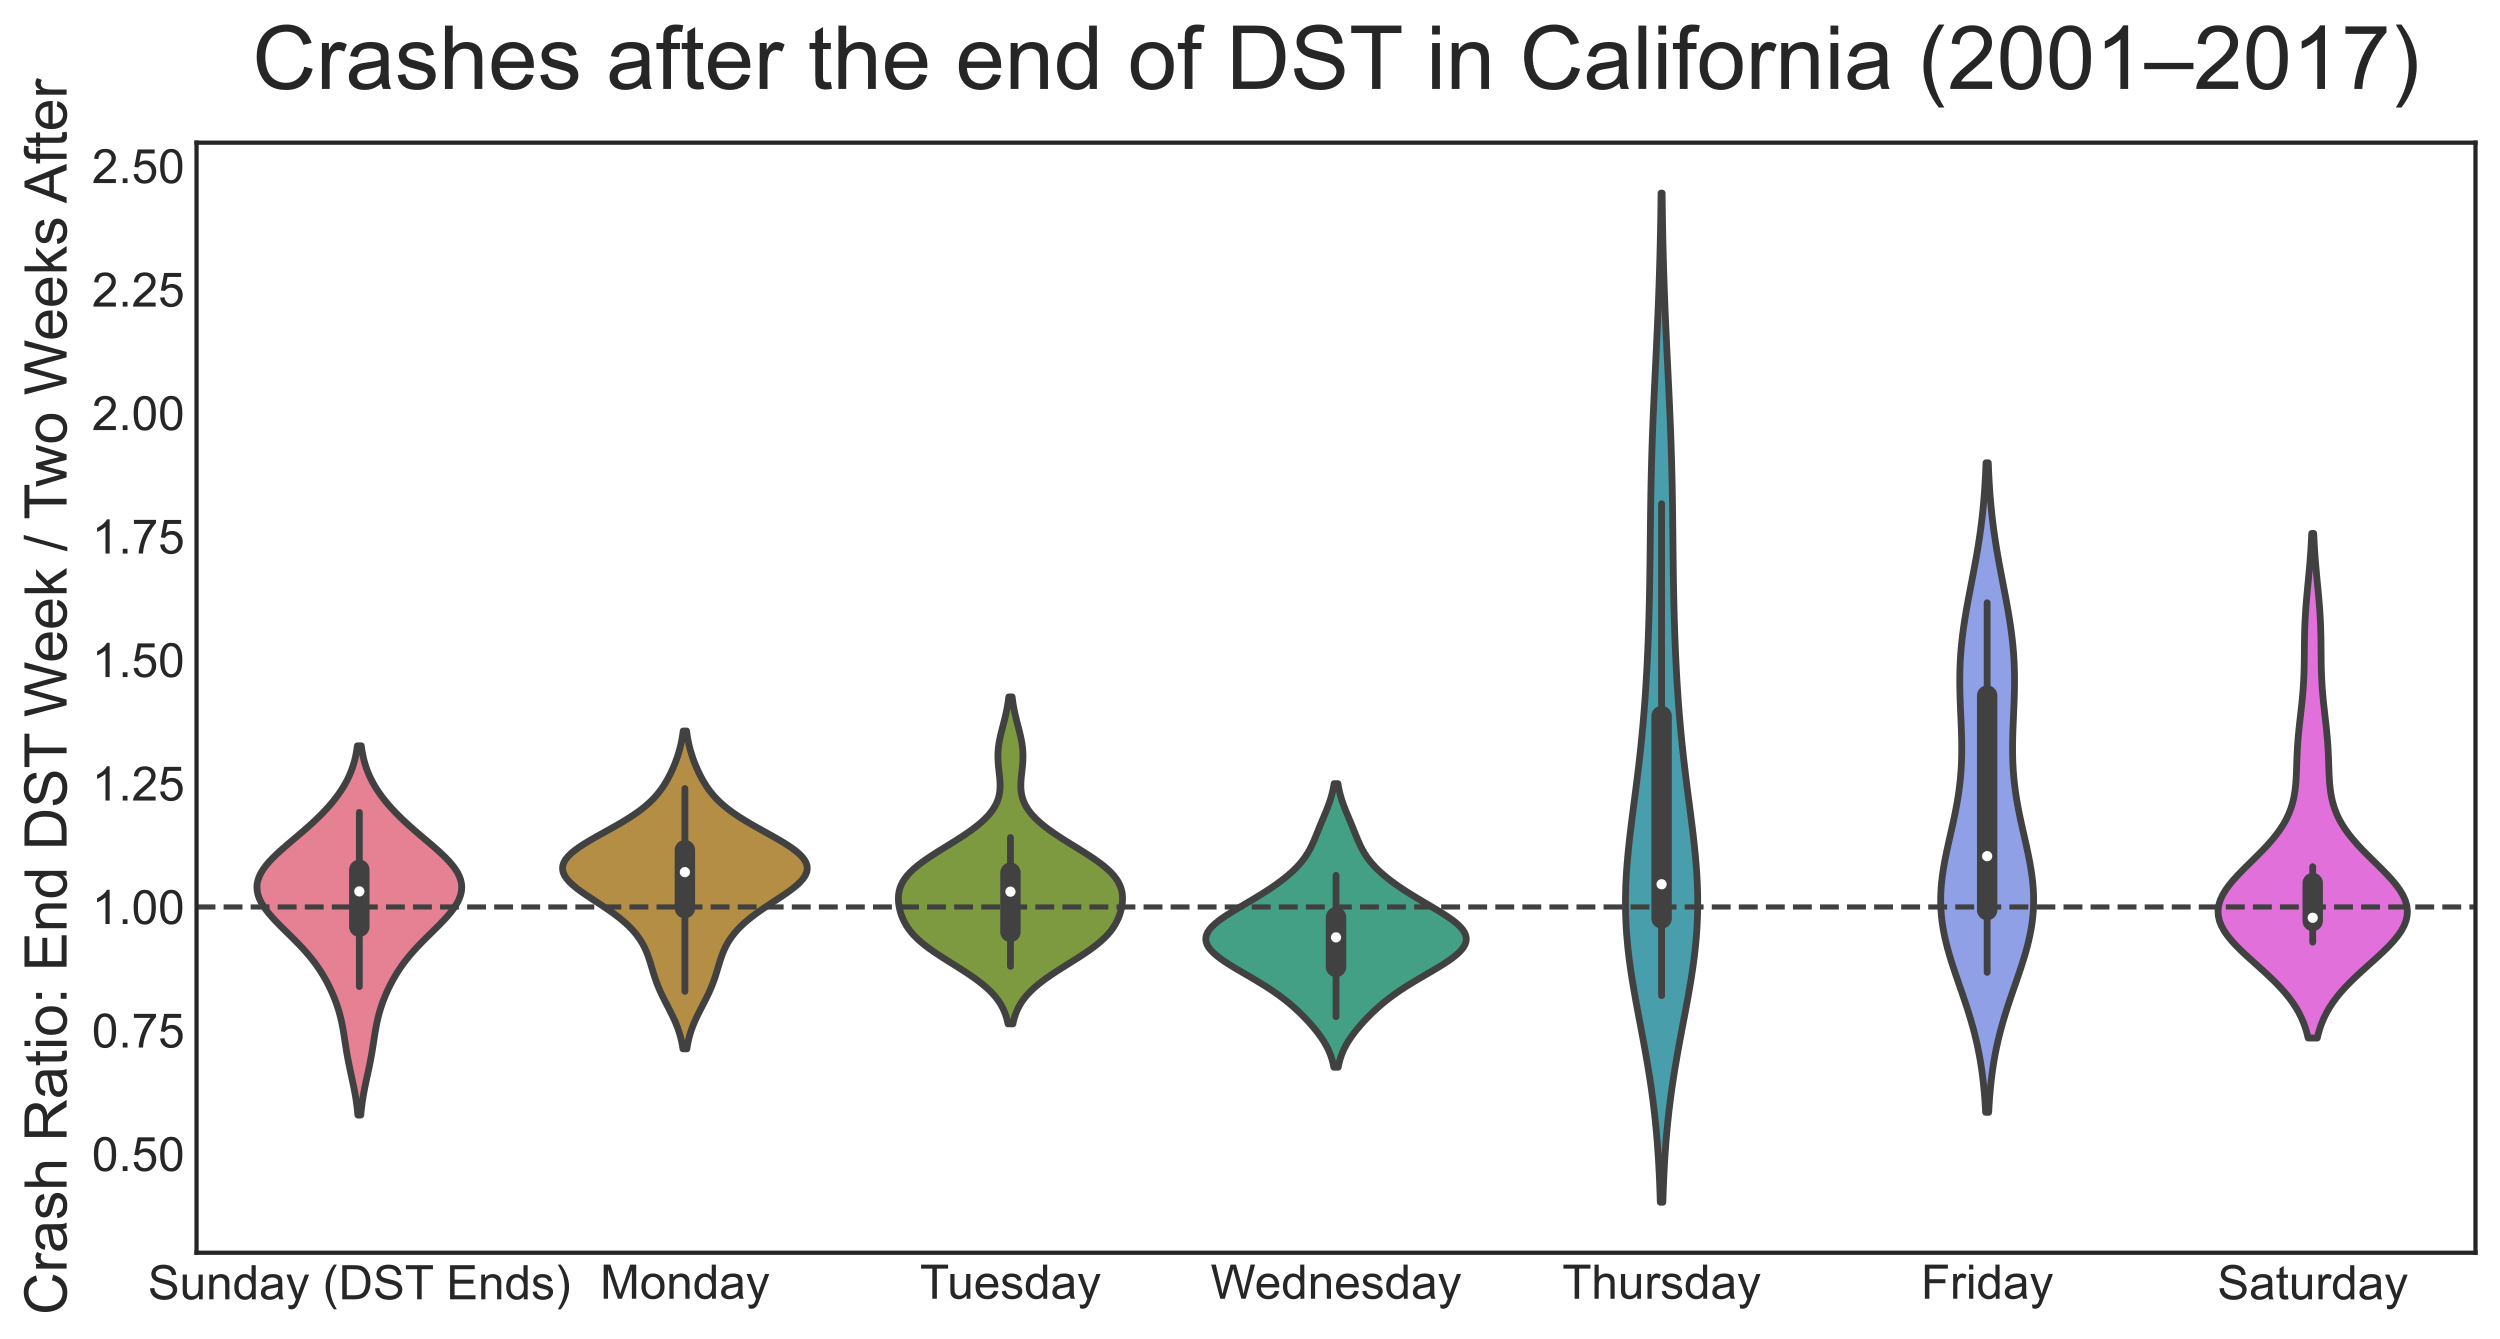 <?xml version="1.0" encoding="utf-8" standalone="no"?>
<!DOCTYPE svg PUBLIC "-//W3C//DTD SVG 1.1//EN"
  "http://www.w3.org/Graphics/SVG/1.1/DTD/svg11.dtd">
<!-- Created with matplotlib (https://matplotlib.org/) -->
<svg height="393.563pt" version="1.1" viewBox="0 0 734.548 393.563" width="734.548pt" xmlns="http://www.w3.org/2000/svg" xmlns:xlink="http://www.w3.org/1999/xlink">
 <defs>
  <style type="text/css">
*{stroke-linecap:butt;stroke-linejoin:round;}
  </style>
 </defs>
 <g id="figure_1">
  <g id="patch_1">
   <path d="M 0 393.563 
L 734.548 393.563 
L 734.548 0 
L 0 0 
z
" style="fill:#ffffff;"/>
  </g>
  <g id="axes_1">
   <g id="patch_2">
    <path d="M 57.748 368.072 
L 727.348 368.072 
L 727.348 41.912 
L 57.748 41.912 
z
" style="fill:#ffffff;"/>
   </g>
   <g id="matplotlib.axis_1">
    <g id="xtick_1">
     <g id="text_1">
      <!-- Sunday (DST Ends) -->
      <defs>
       <path d="M 4.5 23 
L 13.422 23.781 
Q 14.062 18.406 16.375 14.969 
Q 18.703 11.531 23.578 9.406 
Q 28.469 7.281 34.578 7.281 
Q 39.984 7.281 44.141 8.891 
Q 48.297 10.5 50.312 13.297 
Q 52.344 16.109 52.344 19.438 
Q 52.344 22.797 50.391 25.312 
Q 48.438 27.828 43.953 29.547 
Q 41.062 30.672 31.203 33.031 
Q 21.344 35.406 17.391 37.5 
Q 12.25 40.188 9.734 44.156 
Q 7.234 48.141 7.234 53.078 
Q 7.234 58.5 10.297 63.203 
Q 13.375 67.922 19.281 70.359 
Q 25.203 72.797 32.422 72.797 
Q 40.375 72.797 46.453 70.234 
Q 52.547 67.672 55.812 62.688 
Q 59.078 57.719 59.328 51.422 
L 50.25 50.734 
Q 49.516 57.516 45.281 60.984 
Q 41.062 64.453 32.812 64.453 
Q 24.219 64.453 20.281 61.297 
Q 16.359 58.156 16.359 53.719 
Q 16.359 49.859 19.141 47.359 
Q 21.875 44.875 33.422 42.266 
Q 44.969 39.656 49.266 37.703 
Q 55.516 34.812 58.484 30.391 
Q 61.469 25.984 61.469 20.219 
Q 61.469 14.5 58.203 9.438 
Q 54.938 4.391 48.797 1.578 
Q 42.672 -1.219 35.016 -1.219 
Q 25.297 -1.219 18.719 1.609 
Q 12.156 4.438 8.422 10.125 
Q 4.688 15.828 4.5 23 
z
" id="ArialMT-83"/>
       <path d="M 40.578 0 
L 40.578 7.625 
Q 34.516 -1.172 24.125 -1.172 
Q 19.531 -1.172 15.547 0.578 
Q 11.578 2.344 9.641 5 
Q 7.719 7.672 6.938 11.531 
Q 6.391 14.109 6.391 19.734 
L 6.391 51.859 
L 15.188 51.859 
L 15.188 23.094 
Q 15.188 16.219 15.719 13.812 
Q 16.547 10.359 19.234 8.375 
Q 21.922 6.391 25.875 6.391 
Q 29.828 6.391 33.297 8.422 
Q 36.766 10.453 38.203 13.938 
Q 39.656 17.438 39.656 24.078 
L 39.656 51.859 
L 48.438 51.859 
L 48.438 0 
z
" id="ArialMT-117"/>
       <path d="M 6.594 0 
L 6.594 51.859 
L 14.5 51.859 
L 14.5 44.484 
Q 20.219 53.031 31 53.031 
Q 35.688 53.031 39.625 51.344 
Q 43.562 49.656 45.516 46.922 
Q 47.469 44.188 48.25 40.438 
Q 48.734 37.984 48.734 31.891 
L 48.734 0 
L 39.938 0 
L 39.938 31.547 
Q 39.938 36.922 38.906 39.578 
Q 37.891 42.234 35.281 43.812 
Q 32.672 45.406 29.156 45.406 
Q 23.531 45.406 19.453 41.844 
Q 15.375 38.281 15.375 28.328 
L 15.375 0 
z
" id="ArialMT-110"/>
       <path d="M 40.234 0 
L 40.234 6.547 
Q 35.297 -1.172 25.734 -1.172 
Q 19.531 -1.172 14.328 2.25 
Q 9.125 5.672 6.266 11.797 
Q 3.422 17.922 3.422 25.875 
Q 3.422 33.641 6 39.969 
Q 8.594 46.297 13.766 49.656 
Q 18.953 53.031 25.344 53.031 
Q 30.031 53.031 33.688 51.047 
Q 37.359 49.078 39.656 45.906 
L 39.656 71.578 
L 48.391 71.578 
L 48.391 0 
z
M 12.453 25.875 
Q 12.453 15.922 16.641 10.984 
Q 20.844 6.062 26.562 6.062 
Q 32.328 6.062 36.344 10.766 
Q 40.375 15.484 40.375 25.141 
Q 40.375 35.797 36.266 40.766 
Q 32.172 45.75 26.172 45.75 
Q 20.312 45.75 16.375 40.969 
Q 12.453 36.188 12.453 25.875 
z
" id="ArialMT-100"/>
       <path d="M 40.438 6.391 
Q 35.547 2.25 31.031 0.531 
Q 26.516 -1.172 21.344 -1.172 
Q 12.797 -1.172 8.203 3 
Q 3.609 7.172 3.609 13.672 
Q 3.609 17.484 5.344 20.625 
Q 7.078 23.781 9.891 25.688 
Q 12.703 27.594 16.219 28.562 
Q 18.797 29.25 24.031 29.891 
Q 34.672 31.156 39.703 32.906 
Q 39.75 34.719 39.75 35.203 
Q 39.75 40.578 37.25 42.781 
Q 33.891 45.75 27.25 45.75 
Q 21.047 45.75 18.094 43.578 
Q 15.141 41.406 13.719 35.891 
L 5.125 37.062 
Q 6.297 42.578 8.984 45.969 
Q 11.672 49.359 16.75 51.188 
Q 21.828 53.031 28.516 53.031 
Q 35.156 53.031 39.297 51.469 
Q 43.453 49.906 45.406 47.531 
Q 47.359 45.172 48.141 41.547 
Q 48.578 39.312 48.578 33.453 
L 48.578 21.734 
Q 48.578 9.469 49.141 6.219 
Q 49.703 2.984 51.375 0 
L 42.188 0 
Q 40.828 2.734 40.438 6.391 
z
M 39.703 26.031 
Q 34.906 24.078 25.344 22.703 
Q 19.922 21.922 17.672 20.938 
Q 15.438 19.969 14.203 18.094 
Q 12.984 16.219 12.984 13.922 
Q 12.984 10.406 15.641 8.062 
Q 18.312 5.719 23.438 5.719 
Q 28.516 5.719 32.469 7.938 
Q 36.422 10.156 38.281 14.016 
Q 39.703 17 39.703 22.797 
z
" id="ArialMT-97"/>
       <path d="M 6.203 -19.969 
L 5.219 -11.719 
Q 8.109 -12.5 10.25 -12.5 
Q 13.188 -12.5 14.938 -11.516 
Q 16.703 -10.547 17.828 -8.797 
Q 18.656 -7.469 20.516 -2.25 
Q 20.75 -1.516 21.297 -0.094 
L 1.609 51.859 
L 11.078 51.859 
L 21.875 21.828 
Q 23.969 16.109 25.641 9.812 
Q 27.156 15.875 29.25 21.625 
L 40.328 51.859 
L 49.125 51.859 
L 29.391 -0.875 
Q 26.219 -9.422 24.469 -12.641 
Q 22.125 -17 19.094 -19.016 
Q 16.062 -21.047 11.859 -21.047 
Q 9.328 -21.047 6.203 -19.969 
z
" id="ArialMT-121"/>
       <path id="ArialMT-32"/>
       <path d="M 23.391 -21.047 
Q 16.109 -11.859 11.078 0.438 
Q 6.062 12.75 6.062 25.922 
Q 6.062 37.547 9.812 48.188 
Q 14.203 60.547 23.391 72.797 
L 29.688 72.797 
Q 23.781 62.641 21.875 58.297 
Q 18.891 51.562 17.188 44.234 
Q 15.094 35.109 15.094 25.875 
Q 15.094 2.391 29.688 -21.047 
z
" id="ArialMT-40"/>
       <path d="M 7.719 0 
L 7.719 71.578 
L 32.375 71.578 
Q 40.719 71.578 45.125 70.562 
Q 51.266 69.141 55.609 65.438 
Q 61.281 60.641 64.078 53.188 
Q 66.891 45.75 66.891 36.188 
Q 66.891 28.031 64.984 21.734 
Q 63.094 15.438 60.109 11.297 
Q 57.125 7.172 53.578 4.797 
Q 50.047 2.438 45.047 1.219 
Q 40.047 0 33.547 0 
z
M 17.188 8.453 
L 32.469 8.453 
Q 39.547 8.453 43.578 9.766 
Q 47.609 11.078 50 13.484 
Q 53.375 16.844 55.25 22.531 
Q 57.125 28.219 57.125 36.328 
Q 57.125 47.562 53.438 53.594 
Q 49.75 59.625 44.484 61.672 
Q 40.672 63.141 32.234 63.141 
L 17.188 63.141 
z
" id="ArialMT-68"/>
       <path d="M 25.922 0 
L 25.922 63.141 
L 2.344 63.141 
L 2.344 71.578 
L 59.078 71.578 
L 59.078 63.141 
L 35.406 63.141 
L 35.406 0 
z
" id="ArialMT-84"/>
       <path d="M 7.906 0 
L 7.906 71.578 
L 59.672 71.578 
L 59.672 63.141 
L 17.391 63.141 
L 17.391 41.219 
L 56.984 41.219 
L 56.984 32.812 
L 17.391 32.812 
L 17.391 8.453 
L 61.328 8.453 
L 61.328 0 
z
" id="ArialMT-69"/>
       <path d="M 3.078 15.484 
L 11.766 16.844 
Q 12.5 11.625 15.844 8.844 
Q 19.188 6.062 25.203 6.062 
Q 31.25 6.062 34.172 8.516 
Q 37.109 10.984 37.109 14.312 
Q 37.109 17.281 34.516 19 
Q 32.719 20.172 25.531 21.969 
Q 15.875 24.422 12.141 26.203 
Q 8.406 27.984 6.469 31.125 
Q 4.547 34.281 4.547 38.094 
Q 4.547 41.547 6.125 44.5 
Q 7.719 47.469 10.453 49.422 
Q 12.5 50.922 16.031 51.969 
Q 19.578 53.031 23.641 53.031 
Q 29.734 53.031 34.344 51.266 
Q 38.969 49.516 41.156 46.5 
Q 43.359 43.5 44.188 38.484 
L 35.594 37.312 
Q 35.016 41.312 32.203 43.547 
Q 29.391 45.797 24.266 45.797 
Q 18.219 45.797 15.625 43.797 
Q 13.031 41.797 13.031 39.109 
Q 13.031 37.406 14.109 36.031 
Q 15.188 34.625 17.484 33.688 
Q 18.797 33.203 25.25 31.453 
Q 34.578 28.953 38.25 27.359 
Q 41.938 25.781 44.031 22.75 
Q 46.141 19.734 46.141 15.234 
Q 46.141 10.844 43.578 6.953 
Q 41.016 3.078 36.172 0.953 
Q 31.344 -1.172 25.25 -1.172 
Q 15.141 -1.172 9.844 3.031 
Q 4.547 7.234 3.078 15.484 
z
" id="ArialMT-115"/>
       <path d="M 12.359 -21.047 
L 6.062 -21.047 
Q 20.656 2.391 20.656 25.875 
Q 20.656 35.062 18.562 44.094 
Q 16.891 51.422 13.922 58.156 
Q 12.016 62.547 6.062 72.797 
L 12.359 72.797 
Q 21.531 60.547 25.922 48.188 
Q 29.688 37.547 29.688 25.922 
Q 29.688 12.75 24.625 0.438 
Q 19.578 -11.859 12.359 -21.047 
z
" id="ArialMT-41"/>
      </defs>
      <g style="fill:#262626;" transform="translate(43.454 381.764)scale(0.14 -0.14)">
       <use xlink:href="#ArialMT-83"/>
       <use x="66.699" xlink:href="#ArialMT-117"/>
       <use x="122.314" xlink:href="#ArialMT-110"/>
       <use x="177.93" xlink:href="#ArialMT-100"/>
       <use x="233.545" xlink:href="#ArialMT-97"/>
       <use x="289.16" xlink:href="#ArialMT-121"/>
       <use x="339.16" xlink:href="#ArialMT-32"/>
       <use x="366.943" xlink:href="#ArialMT-40"/>
       <use x="400.244" xlink:href="#ArialMT-68"/>
       <use x="472.461" xlink:href="#ArialMT-83"/>
       <use x="539.16" xlink:href="#ArialMT-84"/>
       <use x="598.494" xlink:href="#ArialMT-32"/>
       <use x="626.277" xlink:href="#ArialMT-69"/>
       <use x="692.977" xlink:href="#ArialMT-110"/>
       <use x="748.592" xlink:href="#ArialMT-100"/>
       <use x="804.207" xlink:href="#ArialMT-115"/>
       <use x="854.207" xlink:href="#ArialMT-41"/>
      </g>
     </g>
    </g>
    <g id="xtick_2">
     <g id="text_2">
      <!-- Monday -->
      <defs>
       <path d="M 7.422 0 
L 7.422 71.578 
L 21.688 71.578 
L 38.625 20.906 
Q 40.969 13.812 42.047 10.297 
Q 43.266 14.203 45.844 21.781 
L 62.984 71.578 
L 75.734 71.578 
L 75.734 0 
L 66.609 0 
L 66.609 59.906 
L 45.797 0 
L 37.25 0 
L 16.547 60.938 
L 16.547 0 
z
" id="ArialMT-77"/>
       <path d="M 3.328 25.922 
Q 3.328 40.328 11.328 47.266 
Q 18.016 53.031 27.641 53.031 
Q 38.328 53.031 45.109 46.016 
Q 51.906 39.016 51.906 26.656 
Q 51.906 16.656 48.906 10.906 
Q 45.906 5.172 40.156 2 
Q 34.422 -1.172 27.641 -1.172 
Q 16.75 -1.172 10.031 5.812 
Q 3.328 12.797 3.328 25.922 
z
M 12.359 25.922 
Q 12.359 15.969 16.703 11.016 
Q 21.047 6.062 27.641 6.062 
Q 34.188 6.062 38.531 11.031 
Q 42.875 16.016 42.875 26.219 
Q 42.875 35.844 38.5 40.797 
Q 34.125 45.75 27.641 45.75 
Q 21.047 45.75 16.703 40.812 
Q 12.359 35.891 12.359 25.922 
z
" id="ArialMT-111"/>
      </defs>
      <g style="fill:#262626;" transform="translate(176.333 381.593)scale(0.14 -0.14)">
       <use xlink:href="#ArialMT-77"/>
       <use x="83.301" xlink:href="#ArialMT-111"/>
       <use x="138.916" xlink:href="#ArialMT-110"/>
       <use x="194.531" xlink:href="#ArialMT-100"/>
       <use x="250.146" xlink:href="#ArialMT-97"/>
       <use x="305.762" xlink:href="#ArialMT-121"/>
      </g>
     </g>
    </g>
    <g id="xtick_3">
     <g id="text_3">
      <!-- Tuesday -->
      <defs>
       <path d="M 42.094 16.703 
L 51.172 15.578 
Q 49.031 7.625 43.219 3.219 
Q 37.406 -1.172 28.375 -1.172 
Q 17 -1.172 10.328 5.828 
Q 3.656 12.844 3.656 25.484 
Q 3.656 38.578 10.391 45.797 
Q 17.141 53.031 27.875 53.031 
Q 38.281 53.031 44.875 45.953 
Q 51.469 38.875 51.469 26.031 
Q 51.469 25.25 51.422 23.688 
L 12.75 23.688 
Q 13.234 15.141 17.578 10.594 
Q 21.922 6.062 28.422 6.062 
Q 33.25 6.062 36.672 8.594 
Q 40.094 11.141 42.094 16.703 
z
M 13.234 30.906 
L 42.188 30.906 
Q 41.609 37.453 38.875 40.719 
Q 34.672 45.797 27.984 45.797 
Q 21.922 45.797 17.797 41.75 
Q 13.672 37.703 13.234 30.906 
z
" id="ArialMT-101"/>
      </defs>
      <g style="fill:#262626;" transform="translate(270.308 381.593)scale(0.14 -0.14)">
       <use xlink:href="#ArialMT-84"/>
       <use x="57.334" xlink:href="#ArialMT-117"/>
       <use x="112.949" xlink:href="#ArialMT-101"/>
       <use x="168.564" xlink:href="#ArialMT-115"/>
       <use x="218.564" xlink:href="#ArialMT-100"/>
       <use x="274.18" xlink:href="#ArialMT-97"/>
       <use x="329.795" xlink:href="#ArialMT-121"/>
      </g>
     </g>
    </g>
    <g id="xtick_4">
     <g id="text_4">
      <!-- Wednesday -->
      <defs>
       <path d="M 20.219 0 
L 1.219 71.578 
L 10.938 71.578 
L 21.828 24.656 
Q 23.578 17.281 24.859 10.016 
Q 27.594 21.484 28.078 23.25 
L 41.703 71.578 
L 53.125 71.578 
L 63.375 35.359 
Q 67.234 21.875 68.953 10.016 
Q 70.312 16.797 72.516 25.594 
L 83.734 71.578 
L 93.266 71.578 
L 73.641 0 
L 64.5 0 
L 49.422 54.547 
Q 47.516 61.375 47.172 62.938 
Q 46.047 58.016 45.062 54.547 
L 29.891 0 
z
" id="ArialMT-87"/>
      </defs>
      <g style="fill:#262626;" transform="translate(355.708 381.593)scale(0.14 -0.14)">
       <use xlink:href="#ArialMT-87"/>
       <use x="92.635" xlink:href="#ArialMT-101"/>
       <use x="148.25" xlink:href="#ArialMT-100"/>
       <use x="203.865" xlink:href="#ArialMT-110"/>
       <use x="259.48" xlink:href="#ArialMT-101"/>
       <use x="315.096" xlink:href="#ArialMT-115"/>
       <use x="365.096" xlink:href="#ArialMT-100"/>
       <use x="420.711" xlink:href="#ArialMT-97"/>
       <use x="476.326" xlink:href="#ArialMT-121"/>
      </g>
     </g>
    </g>
    <g id="xtick_5">
     <g id="text_5">
      <!-- Thursday -->
      <defs>
       <path d="M 6.594 0 
L 6.594 71.578 
L 15.375 71.578 
L 15.375 45.906 
Q 21.531 53.031 30.906 53.031 
Q 36.672 53.031 40.922 50.75 
Q 45.172 48.484 47 44.484 
Q 48.828 40.484 48.828 32.859 
L 48.828 0 
L 40.047 0 
L 40.047 32.859 
Q 40.047 39.453 37.188 42.453 
Q 34.328 45.453 29.109 45.453 
Q 25.203 45.453 21.75 43.422 
Q 18.312 41.406 16.844 37.938 
Q 15.375 34.469 15.375 28.375 
L 15.375 0 
z
" id="ArialMT-104"/>
       <path d="M 6.5 0 
L 6.5 51.859 
L 14.406 51.859 
L 14.406 44 
Q 17.438 49.516 20 51.266 
Q 22.562 53.031 25.641 53.031 
Q 30.078 53.031 34.672 50.203 
L 31.641 42.047 
Q 28.422 43.953 25.203 43.953 
Q 22.312 43.953 20.016 42.219 
Q 17.719 40.484 16.75 37.406 
Q 15.281 32.719 15.281 27.156 
L 15.281 0 
z
" id="ArialMT-114"/>
      </defs>
      <g style="fill:#262626;" transform="translate(459.029 381.593)scale(0.14 -0.14)">
       <use xlink:href="#ArialMT-84"/>
       <use x="61.084" xlink:href="#ArialMT-104"/>
       <use x="116.699" xlink:href="#ArialMT-117"/>
       <use x="172.314" xlink:href="#ArialMT-114"/>
       <use x="205.615" xlink:href="#ArialMT-115"/>
       <use x="255.615" xlink:href="#ArialMT-100"/>
       <use x="311.23" xlink:href="#ArialMT-97"/>
       <use x="366.846" xlink:href="#ArialMT-121"/>
      </g>
     </g>
    </g>
    <g id="xtick_6">
     <g id="text_6">
      <!-- Friday -->
      <defs>
       <path d="M 8.203 0 
L 8.203 71.578 
L 56.5 71.578 
L 56.5 63.141 
L 17.672 63.141 
L 17.672 40.969 
L 51.266 40.969 
L 51.266 32.516 
L 17.672 32.516 
L 17.672 0 
z
" id="ArialMT-70"/>
       <path d="M 6.641 61.469 
L 6.641 71.578 
L 15.438 71.578 
L 15.438 61.469 
z
M 6.641 0 
L 6.641 51.859 
L 15.438 51.859 
L 15.438 0 
z
" id="ArialMT-105"/>
      </defs>
      <g style="fill:#262626;" transform="translate(564.416 381.593)scale(0.14 -0.14)">
       <use xlink:href="#ArialMT-70"/>
       <use x="61.084" xlink:href="#ArialMT-114"/>
       <use x="94.385" xlink:href="#ArialMT-105"/>
       <use x="116.602" xlink:href="#ArialMT-100"/>
       <use x="172.217" xlink:href="#ArialMT-97"/>
       <use x="227.832" xlink:href="#ArialMT-121"/>
      </g>
     </g>
    </g>
    <g id="xtick_7">
     <g id="text_7">
      <!-- Saturday -->
      <defs>
       <path d="M 25.781 7.859 
L 27.047 0.094 
Q 23.344 -0.688 20.406 -0.688 
Q 15.625 -0.688 12.984 0.828 
Q 10.359 2.344 9.281 4.812 
Q 8.203 7.281 8.203 15.188 
L 8.203 45.016 
L 1.766 45.016 
L 1.766 51.859 
L 8.203 51.859 
L 8.203 64.703 
L 16.938 69.969 
L 16.938 51.859 
L 25.781 51.859 
L 25.781 45.016 
L 16.938 45.016 
L 16.938 14.703 
Q 16.938 10.938 17.406 9.859 
Q 17.875 8.797 18.922 8.156 
Q 19.969 7.516 21.922 7.516 
Q 23.391 7.516 25.781 7.859 
z
" id="ArialMT-116"/>
      </defs>
      <g style="fill:#262626;" transform="translate(651.505 381.764)scale(0.14 -0.14)">
       <use xlink:href="#ArialMT-83"/>
       <use x="66.699" xlink:href="#ArialMT-97"/>
       <use x="122.314" xlink:href="#ArialMT-116"/>
       <use x="150.098" xlink:href="#ArialMT-117"/>
       <use x="205.713" xlink:href="#ArialMT-114"/>
       <use x="239.014" xlink:href="#ArialMT-100"/>
       <use x="294.629" xlink:href="#ArialMT-97"/>
       <use x="350.244" xlink:href="#ArialMT-121"/>
      </g>
     </g>
    </g>
   </g>
   <g id="matplotlib.axis_2">
    <g id="ytick_1">
     <g id="text_8">
      <!-- 0.50 -->
      <defs>
       <path d="M 4.156 35.297 
Q 4.156 48 6.766 55.734 
Q 9.375 63.484 14.516 67.672 
Q 19.672 71.875 27.484 71.875 
Q 33.25 71.875 37.594 69.547 
Q 41.938 67.234 44.766 62.859 
Q 47.609 58.5 49.219 52.219 
Q 50.828 45.953 50.828 35.297 
Q 50.828 22.703 48.234 14.969 
Q 45.656 7.234 40.5 3 
Q 35.359 -1.219 27.484 -1.219 
Q 17.141 -1.219 11.234 6.203 
Q 4.156 15.141 4.156 35.297 
z
M 13.188 35.297 
Q 13.188 17.672 17.312 11.828 
Q 21.438 6 27.484 6 
Q 33.547 6 37.672 11.859 
Q 41.797 17.719 41.797 35.297 
Q 41.797 52.984 37.672 58.781 
Q 33.547 64.594 27.391 64.594 
Q 21.344 64.594 17.719 59.469 
Q 13.188 52.938 13.188 35.297 
z
" id="ArialMT-48"/>
       <path d="M 9.078 0 
L 9.078 10.016 
L 19.094 10.016 
L 19.094 0 
z
" id="ArialMT-46"/>
       <path d="M 4.156 18.75 
L 13.375 19.531 
Q 14.406 12.797 18.141 9.391 
Q 21.875 6 27.156 6 
Q 33.5 6 37.891 10.781 
Q 42.281 15.578 42.281 23.484 
Q 42.281 31 38.062 35.344 
Q 33.844 39.703 27 39.703 
Q 22.75 39.703 19.328 37.766 
Q 15.922 35.844 13.969 32.766 
L 5.719 33.844 
L 12.641 70.609 
L 48.25 70.609 
L 48.25 62.203 
L 19.672 62.203 
L 15.828 42.969 
Q 22.266 47.469 29.344 47.469 
Q 38.719 47.469 45.156 40.969 
Q 51.609 34.469 51.609 24.266 
Q 51.609 14.547 45.953 7.469 
Q 39.062 -1.219 27.156 -1.219 
Q 17.391 -1.219 11.203 4.25 
Q 5.031 9.719 4.156 18.75 
z
" id="ArialMT-53"/>
      </defs>
      <g style="fill:#262626;" transform="translate(27.003 344.06)scale(0.14 -0.14)">
       <use xlink:href="#ArialMT-48"/>
       <use x="55.615" xlink:href="#ArialMT-46"/>
       <use x="83.398" xlink:href="#ArialMT-53"/>
       <use x="139.014" xlink:href="#ArialMT-48"/>
      </g>
     </g>
    </g>
    <g id="ytick_2">
     <g id="text_9">
      <!-- 0.75 -->
      <defs>
       <path d="M 4.734 62.203 
L 4.734 70.656 
L 51.078 70.656 
L 51.078 63.812 
Q 44.234 56.547 37.516 44.484 
Q 30.812 32.422 27.156 19.672 
Q 24.516 10.688 23.781 0 
L 14.75 0 
Q 14.891 8.453 18.062 20.406 
Q 21.234 32.375 27.172 43.484 
Q 33.109 54.594 39.797 62.203 
z
" id="ArialMT-55"/>
      </defs>
      <g style="fill:#262626;" transform="translate(27.003 307.777)scale(0.14 -0.14)">
       <use xlink:href="#ArialMT-48"/>
       <use x="55.615" xlink:href="#ArialMT-46"/>
       <use x="83.398" xlink:href="#ArialMT-55"/>
       <use x="139.014" xlink:href="#ArialMT-53"/>
      </g>
     </g>
    </g>
    <g id="ytick_3">
     <g id="text_10">
      <!-- 1.00 -->
      <defs>
       <path d="M 37.25 0 
L 28.469 0 
L 28.469 56 
Q 25.297 52.984 20.141 49.953 
Q 14.984 46.922 10.891 45.406 
L 10.891 53.906 
Q 18.266 57.375 23.781 62.297 
Q 29.297 67.234 31.594 71.875 
L 37.25 71.875 
z
" id="ArialMT-49"/>
      </defs>
      <g style="fill:#262626;" transform="translate(27.003 271.494)scale(0.14 -0.14)">
       <use xlink:href="#ArialMT-49"/>
       <use x="55.615" xlink:href="#ArialMT-46"/>
       <use x="83.398" xlink:href="#ArialMT-48"/>
       <use x="139.014" xlink:href="#ArialMT-48"/>
      </g>
     </g>
    </g>
    <g id="ytick_4">
     <g id="text_11">
      <!-- 1.25 -->
      <defs>
       <path d="M 50.344 8.453 
L 50.344 0 
L 3.031 0 
Q 2.938 3.172 4.047 6.109 
Q 5.859 10.938 9.828 15.625 
Q 13.812 20.312 21.344 26.469 
Q 33.016 36.031 37.109 41.625 
Q 41.219 47.219 41.219 52.203 
Q 41.219 57.422 37.469 61 
Q 33.734 64.594 27.734 64.594 
Q 21.391 64.594 17.578 60.781 
Q 13.766 56.984 13.719 50.25 
L 4.688 51.172 
Q 5.609 61.281 11.656 66.578 
Q 17.719 71.875 27.938 71.875 
Q 38.234 71.875 44.234 66.156 
Q 50.25 60.453 50.25 52 
Q 50.25 47.703 48.484 43.547 
Q 46.734 39.406 42.656 34.812 
Q 38.578 30.219 29.109 22.219 
Q 21.188 15.578 18.938 13.203 
Q 16.703 10.844 15.234 8.453 
z
" id="ArialMT-50"/>
      </defs>
      <g style="fill:#262626;" transform="translate(27.003 235.211)scale(0.14 -0.14)">
       <use xlink:href="#ArialMT-49"/>
       <use x="55.615" xlink:href="#ArialMT-46"/>
       <use x="83.398" xlink:href="#ArialMT-50"/>
       <use x="139.014" xlink:href="#ArialMT-53"/>
      </g>
     </g>
    </g>
    <g id="ytick_5">
     <g id="text_12">
      <!-- 1.50 -->
      <g style="fill:#262626;" transform="translate(27.003 198.928)scale(0.14 -0.14)">
       <use xlink:href="#ArialMT-49"/>
       <use x="55.615" xlink:href="#ArialMT-46"/>
       <use x="83.398" xlink:href="#ArialMT-53"/>
       <use x="139.014" xlink:href="#ArialMT-48"/>
      </g>
     </g>
    </g>
    <g id="ytick_6">
     <g id="text_13">
      <!-- 1.75 -->
      <g style="fill:#262626;" transform="translate(27.003 162.645)scale(0.14 -0.14)">
       <use xlink:href="#ArialMT-49"/>
       <use x="55.615" xlink:href="#ArialMT-46"/>
       <use x="83.398" xlink:href="#ArialMT-55"/>
       <use x="139.014" xlink:href="#ArialMT-53"/>
      </g>
     </g>
    </g>
    <g id="ytick_7">
     <g id="text_14">
      <!-- 2.00 -->
      <g style="fill:#262626;" transform="translate(27.003 126.362)scale(0.14 -0.14)">
       <use xlink:href="#ArialMT-50"/>
       <use x="55.615" xlink:href="#ArialMT-46"/>
       <use x="83.398" xlink:href="#ArialMT-48"/>
       <use x="139.014" xlink:href="#ArialMT-48"/>
      </g>
     </g>
    </g>
    <g id="ytick_8">
     <g id="text_15">
      <!-- 2.25 -->
      <g style="fill:#262626;" transform="translate(27.003 90.079)scale(0.14 -0.14)">
       <use xlink:href="#ArialMT-50"/>
       <use x="55.615" xlink:href="#ArialMT-46"/>
       <use x="83.398" xlink:href="#ArialMT-50"/>
       <use x="139.014" xlink:href="#ArialMT-53"/>
      </g>
     </g>
    </g>
    <g id="ytick_9">
     <g id="text_16">
      <!-- 2.50 -->
      <g style="fill:#262626;" transform="translate(27.003 53.796)scale(0.14 -0.14)">
       <use xlink:href="#ArialMT-50"/>
       <use x="55.615" xlink:href="#ArialMT-46"/>
       <use x="83.398" xlink:href="#ArialMT-53"/>
       <use x="139.014" xlink:href="#ArialMT-48"/>
      </g>
     </g>
    </g>
    <g id="text_17">
     <!-- Crash Ratio: End DST Week / Two Weeks After -->
     <defs>
      <path d="M 58.797 25.094 
L 68.266 22.703 
Q 65.281 11.031 57.547 4.906 
Q 49.812 -1.219 38.625 -1.219 
Q 27.047 -1.219 19.797 3.484 
Q 12.547 8.203 8.766 17.141 
Q 4.984 26.078 4.984 36.328 
Q 4.984 47.516 9.25 55.828 
Q 13.531 64.156 21.406 68.469 
Q 29.297 72.797 38.766 72.797 
Q 49.516 72.797 56.828 67.328 
Q 64.156 61.859 67.047 51.953 
L 57.719 49.75 
Q 55.219 57.562 50.484 61.125 
Q 45.75 64.703 38.578 64.703 
Q 30.328 64.703 24.781 60.734 
Q 19.234 56.781 16.984 50.109 
Q 14.75 43.453 14.75 36.375 
Q 14.75 27.25 17.406 20.438 
Q 20.062 13.625 25.672 10.25 
Q 31.297 6.891 37.844 6.891 
Q 45.797 6.891 51.312 11.469 
Q 56.844 16.062 58.797 25.094 
z
" id="ArialMT-67"/>
      <path d="M 7.859 0 
L 7.859 71.578 
L 39.594 71.578 
Q 49.172 71.578 54.141 69.641 
Q 59.125 67.719 62.109 62.828 
Q 65.094 57.953 65.094 52.047 
Q 65.094 44.438 60.156 39.203 
Q 55.219 33.984 44.922 32.562 
Q 48.688 30.766 50.641 29 
Q 54.781 25.203 58.5 19.484 
L 70.953 0 
L 59.031 0 
L 49.562 14.891 
Q 45.406 21.344 42.719 24.75 
Q 40.047 28.172 37.922 29.531 
Q 35.797 30.906 33.594 31.453 
Q 31.984 31.781 28.328 31.781 
L 17.328 31.781 
L 17.328 0 
z
M 17.328 39.984 
L 37.703 39.984 
Q 44.188 39.984 47.844 41.328 
Q 51.516 42.672 53.422 45.625 
Q 55.328 48.578 55.328 52.047 
Q 55.328 57.125 51.641 60.391 
Q 47.953 63.672 39.984 63.672 
L 17.328 63.672 
z
" id="ArialMT-82"/>
      <path d="M 9.031 41.844 
L 9.031 51.859 
L 19.047 51.859 
L 19.047 41.844 
z
M 9.031 0 
L 9.031 10.016 
L 19.047 10.016 
L 19.047 0 
z
" id="ArialMT-58"/>
      <path d="M 6.641 0 
L 6.641 71.578 
L 15.438 71.578 
L 15.438 30.766 
L 36.234 51.859 
L 47.609 51.859 
L 27.781 32.625 
L 49.609 0 
L 38.766 0 
L 21.625 26.516 
L 15.438 20.562 
L 15.438 0 
z
" id="ArialMT-107"/>
      <path d="M 0 -1.219 
L 20.75 72.797 
L 27.781 72.797 
L 7.078 -1.219 
z
" id="ArialMT-47"/>
      <path d="M 16.156 0 
L 0.297 51.859 
L 9.375 51.859 
L 17.625 21.922 
L 20.703 10.797 
Q 20.906 11.625 23.391 21.484 
L 31.641 51.859 
L 40.672 51.859 
L 48.438 21.781 
L 51.031 11.859 
L 54 21.875 
L 62.891 51.859 
L 71.438 51.859 
L 55.219 0 
L 46.094 0 
L 37.844 31.062 
L 35.844 39.891 
L 25.344 0 
z
" id="ArialMT-119"/>
      <path d="M -0.141 0 
L 27.344 71.578 
L 37.547 71.578 
L 66.844 0 
L 56.062 0 
L 47.703 21.688 
L 17.781 21.688 
L 9.906 0 
z
M 20.516 29.391 
L 44.781 29.391 
L 37.312 49.219 
Q 33.891 58.25 32.234 64.062 
Q 30.859 57.172 28.375 50.391 
z
" id="ArialMT-65"/>
      <path d="M 8.688 0 
L 8.688 45.016 
L 0.922 45.016 
L 0.922 51.859 
L 8.688 51.859 
L 8.688 57.375 
Q 8.688 62.594 9.625 65.141 
Q 10.891 68.562 14.078 70.672 
Q 17.281 72.797 23.047 72.797 
Q 26.766 72.797 31.25 71.922 
L 29.938 64.266 
Q 27.203 64.75 24.75 64.75 
Q 20.75 64.75 19.094 63.031 
Q 17.438 61.328 17.438 56.641 
L 17.438 51.859 
L 27.547 51.859 
L 27.547 45.016 
L 17.438 45.016 
L 17.438 0 
z
" id="ArialMT-102"/>
     </defs>
     <g style="fill:#262626;" transform="translate(19.569 386.363)rotate(-90)scale(0.173 -0.173)">
      <use xlink:href="#ArialMT-67"/>
      <use x="72.217" xlink:href="#ArialMT-114"/>
      <use x="105.518" xlink:href="#ArialMT-97"/>
      <use x="161.133" xlink:href="#ArialMT-115"/>
      <use x="211.133" xlink:href="#ArialMT-104"/>
      <use x="266.748" xlink:href="#ArialMT-32"/>
      <use x="294.531" xlink:href="#ArialMT-82"/>
      <use x="366.748" xlink:href="#ArialMT-97"/>
      <use x="422.363" xlink:href="#ArialMT-116"/>
      <use x="450.146" xlink:href="#ArialMT-105"/>
      <use x="472.363" xlink:href="#ArialMT-111"/>
      <use x="527.979" xlink:href="#ArialMT-58"/>
      <use x="555.762" xlink:href="#ArialMT-32"/>
      <use x="583.545" xlink:href="#ArialMT-69"/>
      <use x="650.244" xlink:href="#ArialMT-110"/>
      <use x="705.859" xlink:href="#ArialMT-100"/>
      <use x="761.475" xlink:href="#ArialMT-32"/>
      <use x="789.258" xlink:href="#ArialMT-68"/>
      <use x="861.475" xlink:href="#ArialMT-83"/>
      <use x="928.174" xlink:href="#ArialMT-84"/>
      <use x="987.508" xlink:href="#ArialMT-32"/>
      <use x="1015.291" xlink:href="#ArialMT-87"/>
      <use x="1107.926" xlink:href="#ArialMT-101"/>
      <use x="1163.541" xlink:href="#ArialMT-101"/>
      <use x="1219.156" xlink:href="#ArialMT-107"/>
      <use x="1269.156" xlink:href="#ArialMT-32"/>
      <use x="1296.939" xlink:href="#ArialMT-47"/>
      <use x="1324.723" xlink:href="#ArialMT-32"/>
      <use x="1350.756" xlink:href="#ArialMT-84"/>
      <use x="1406.34" xlink:href="#ArialMT-119"/>
      <use x="1478.557" xlink:href="#ArialMT-111"/>
      <use x="1534.172" xlink:href="#ArialMT-32"/>
      <use x="1561.955" xlink:href="#ArialMT-87"/>
      <use x="1654.59" xlink:href="#ArialMT-101"/>
      <use x="1710.205" xlink:href="#ArialMT-101"/>
      <use x="1765.82" xlink:href="#ArialMT-107"/>
      <use x="1815.82" xlink:href="#ArialMT-115"/>
      <use x="1865.82" xlink:href="#ArialMT-32"/>
      <use x="1888.104" xlink:href="#ArialMT-65"/>
      <use x="1954.803" xlink:href="#ArialMT-102"/>
      <use x="1982.586" xlink:href="#ArialMT-116"/>
      <use x="2010.369" xlink:href="#ArialMT-101"/>
      <use x="2065.984" xlink:href="#ArialMT-114"/>
     </g>
    </g>
   </g>
   <g id="PolyCollection_1">
    <defs>
     <path d="M 106.001 -65.924 
L 105.153 -65.924 
L 105.05 -67.02 
L 104.929 -68.116 
L 104.79 -69.212 
L 104.632 -70.308 
L 104.457 -71.404 
L 104.264 -72.5 
L 104.057 -73.596 
L 103.836 -74.693 
L 103.606 -75.789 
L 103.37 -76.885 
L 103.132 -77.981 
L 102.895 -79.077 
L 102.664 -80.173 
L 102.44 -81.269 
L 102.227 -82.365 
L 102.026 -83.461 
L 101.836 -84.557 
L 101.656 -85.654 
L 101.484 -86.75 
L 101.316 -87.846 
L 101.148 -88.942 
L 100.973 -90.038 
L 100.788 -91.134 
L 100.586 -92.23 
L 100.362 -93.326 
L 100.113 -94.422 
L 99.835 -95.518 
L 99.525 -96.614 
L 99.183 -97.711 
L 98.808 -98.807 
L 98.4 -99.903 
L 97.959 -100.999 
L 97.485 -102.095 
L 96.978 -103.191 
L 96.437 -104.287 
L 95.86 -105.383 
L 95.244 -106.479 
L 94.587 -107.575 
L 93.886 -108.672 
L 93.136 -109.768 
L 92.337 -110.864 
L 91.484 -111.96 
L 90.579 -113.056 
L 89.623 -114.152 
L 88.62 -115.248 
L 87.574 -116.344 
L 86.495 -117.44 
L 85.392 -118.536 
L 84.278 -119.632 
L 83.165 -120.729 
L 82.069 -121.825 
L 81.006 -122.921 
L 79.991 -124.017 
L 79.042 -125.113 
L 78.175 -126.209 
L 77.406 -127.305 
L 76.748 -128.401 
L 76.217 -129.497 
L 75.824 -130.593 
L 75.579 -131.689 
L 75.488 -132.786 
L 75.558 -133.882 
L 75.788 -134.978 
L 76.177 -136.074 
L 76.72 -137.17 
L 77.408 -138.266 
L 78.23 -139.362 
L 79.171 -140.458 
L 80.216 -141.554 
L 81.346 -142.65 
L 82.543 -143.747 
L 83.79 -144.843 
L 85.068 -145.939 
L 86.36 -147.035 
L 87.653 -148.131 
L 88.932 -149.227 
L 90.188 -150.323 
L 91.412 -151.419 
L 92.596 -152.515 
L 93.734 -153.611 
L 94.824 -154.707 
L 95.861 -155.804 
L 96.844 -156.9 
L 97.772 -157.996 
L 98.641 -159.092 
L 99.453 -160.188 
L 100.206 -161.284 
L 100.9 -162.38 
L 101.535 -163.476 
L 102.111 -164.572 
L 102.63 -165.668 
L 103.093 -166.765 
L 103.502 -167.861 
L 103.86 -168.957 
L 104.17 -170.053 
L 104.435 -171.149 
L 104.66 -172.245 
L 104.848 -173.341 
L 105.003 -174.437 
L 106.151 -174.437 
L 106.151 -174.437 
L 106.306 -173.341 
L 106.494 -172.245 
L 106.719 -171.149 
L 106.984 -170.053 
L 107.294 -168.957 
L 107.652 -167.861 
L 108.061 -166.765 
L 108.524 -165.668 
L 109.043 -164.572 
L 109.619 -163.476 
L 110.254 -162.38 
L 110.948 -161.284 
L 111.701 -160.188 
L 112.513 -159.092 
L 113.382 -157.996 
L 114.31 -156.9 
L 115.293 -155.804 
L 116.33 -154.707 
L 117.42 -153.611 
L 118.558 -152.515 
L 119.742 -151.419 
L 120.966 -150.323 
L 122.222 -149.227 
L 123.501 -148.131 
L 124.794 -147.035 
L 126.086 -145.939 
L 127.364 -144.843 
L 128.61 -143.747 
L 129.808 -142.65 
L 130.938 -141.554 
L 131.983 -140.458 
L 132.924 -139.362 
L 133.746 -138.266 
L 134.434 -137.17 
L 134.977 -136.074 
L 135.366 -134.978 
L 135.596 -133.882 
L 135.666 -132.786 
L 135.575 -131.689 
L 135.33 -130.593 
L 134.937 -129.497 
L 134.406 -128.401 
L 133.748 -127.305 
L 132.979 -126.209 
L 132.112 -125.113 
L 131.163 -124.017 
L 130.148 -122.921 
L 129.085 -121.825 
L 127.989 -120.729 
L 126.876 -119.632 
L 125.762 -118.536 
L 124.659 -117.44 
L 123.58 -116.344 
L 122.534 -115.248 
L 121.531 -114.152 
L 120.575 -113.056 
L 119.67 -111.96 
L 118.817 -110.864 
L 118.018 -109.768 
L 117.268 -108.672 
L 116.567 -107.575 
L 115.91 -106.479 
L 115.294 -105.383 
L 114.717 -104.287 
L 114.176 -103.191 
L 113.669 -102.095 
L 113.195 -100.999 
L 112.754 -99.903 
L 112.346 -98.807 
L 111.971 -97.711 
L 111.629 -96.614 
L 111.319 -95.518 
L 111.041 -94.422 
L 110.792 -93.326 
L 110.568 -92.23 
L 110.366 -91.134 
L 110.181 -90.038 
L 110.006 -88.942 
L 109.838 -87.846 
L 109.67 -86.75 
L 109.498 -85.654 
L 109.318 -84.557 
L 109.128 -83.461 
L 108.927 -82.365 
L 108.714 -81.269 
L 108.49 -80.173 
L 108.259 -79.077 
L 108.022 -77.981 
L 107.784 -76.885 
L 107.548 -75.789 
L 107.318 -74.693 
L 107.097 -73.596 
L 106.89 -72.5 
L 106.697 -71.404 
L 106.522 -70.308 
L 106.364 -69.212 
L 106.225 -68.116 
L 106.104 -67.02 
L 106.001 -65.924 
z
" id="mc70731b24f" style="stroke:#414141;stroke-width:2;"/>
    </defs>
    <g clip-path="url(#pb87ebdec98)">
     <use style="fill:#e68193;stroke:#414141;stroke-width:2;" x="0" xlink:href="#mc70731b24f" y="393.563"/>
    </g>
   </g>
   <g id="PolyCollection_2">
    <defs>
     <path d="M 201.81 -85.384 
L 200.658 -85.384 
L 200.508 -86.327 
L 200.33 -87.271 
L 200.121 -88.214 
L 199.879 -89.158 
L 199.603 -90.101 
L 199.291 -91.045 
L 198.944 -91.988 
L 198.564 -92.932 
L 198.154 -93.875 
L 197.716 -94.818 
L 197.257 -95.762 
L 196.781 -96.705 
L 196.295 -97.649 
L 195.807 -98.592 
L 195.323 -99.536 
L 194.849 -100.479 
L 194.393 -101.423 
L 193.957 -102.366 
L 193.547 -103.31 
L 193.163 -104.253 
L 192.807 -105.197 
L 192.475 -106.14 
L 192.166 -107.083 
L 191.873 -108.027 
L 191.59 -108.97 
L 191.309 -109.914 
L 191.022 -110.857 
L 190.719 -111.801 
L 190.392 -112.744 
L 190.031 -113.688 
L 189.627 -114.631 
L 189.171 -115.575 
L 188.656 -116.518 
L 188.074 -117.461 
L 187.419 -118.405 
L 186.685 -119.348 
L 185.868 -120.292 
L 184.964 -121.235 
L 183.971 -122.179 
L 182.891 -123.122 
L 181.725 -124.066 
L 180.48 -125.009 
L 179.164 -125.953 
L 177.789 -126.896 
L 176.373 -127.839 
L 174.934 -128.783 
L 173.496 -129.726 
L 172.087 -130.67 
L 170.734 -131.613 
L 169.468 -132.557 
L 168.32 -133.5 
L 167.319 -134.444 
L 166.493 -135.387 
L 165.866 -136.331 
L 165.456 -137.274 
L 165.279 -138.217 
L 165.341 -139.161 
L 165.644 -140.104 
L 166.184 -141.048 
L 166.949 -141.991 
L 167.924 -142.935 
L 169.087 -143.878 
L 170.413 -144.822 
L 171.874 -145.765 
L 173.44 -146.709 
L 175.081 -147.652 
L 176.766 -148.595 
L 178.467 -149.539 
L 180.155 -150.482 
L 181.807 -151.426 
L 183.402 -152.369 
L 184.923 -153.313 
L 186.357 -154.256 
L 187.695 -155.2 
L 188.933 -156.143 
L 190.069 -157.087 
L 191.105 -158.03 
L 192.046 -158.973 
L 192.9 -159.917 
L 193.674 -160.86 
L 194.378 -161.804 
L 195.02 -162.747 
L 195.608 -163.691 
L 196.151 -164.634 
L 196.655 -165.578 
L 197.124 -166.521 
L 197.562 -167.465 
L 197.973 -168.408 
L 198.356 -169.351 
L 198.712 -170.295 
L 199.042 -171.238 
L 199.346 -172.182 
L 199.622 -173.125 
L 199.872 -174.069 
L 200.094 -175.012 
L 200.29 -175.956 
L 200.461 -176.899 
L 200.608 -177.843 
L 200.733 -178.786 
L 201.735 -178.786 
L 201.735 -178.786 
L 201.86 -177.843 
L 202.007 -176.899 
L 202.178 -175.956 
L 202.374 -175.012 
L 202.596 -174.069 
L 202.846 -173.125 
L 203.122 -172.182 
L 203.426 -171.238 
L 203.756 -170.295 
L 204.113 -169.351 
L 204.496 -168.408 
L 204.906 -167.465 
L 205.344 -166.521 
L 205.813 -165.578 
L 206.317 -164.634 
L 206.86 -163.691 
L 207.449 -162.747 
L 208.091 -161.804 
L 208.794 -160.86 
L 209.568 -159.917 
L 210.422 -158.973 
L 211.363 -158.03 
L 212.4 -157.087 
L 213.535 -156.143 
L 214.773 -155.2 
L 216.111 -154.256 
L 217.545 -153.313 
L 219.066 -152.369 
L 220.661 -151.426 
L 222.313 -150.482 
L 224.002 -149.539 
L 225.702 -148.595 
L 227.387 -147.652 
L 229.028 -146.709 
L 230.594 -145.765 
L 232.055 -144.822 
L 233.381 -143.878 
L 234.544 -142.935 
L 235.519 -141.991 
L 236.285 -141.048 
L 236.824 -140.104 
L 237.128 -139.161 
L 237.19 -138.217 
L 237.012 -137.274 
L 236.602 -136.331 
L 235.975 -135.387 
L 235.149 -134.444 
L 234.148 -133.5 
L 233 -132.557 
L 231.734 -131.613 
L 230.382 -130.67 
L 228.972 -129.726 
L 227.534 -128.783 
L 226.095 -127.839 
L 224.679 -126.896 
L 223.304 -125.953 
L 221.988 -125.009 
L 220.743 -124.066 
L 219.578 -123.122 
L 218.497 -122.179 
L 217.505 -121.235 
L 216.601 -120.292 
L 215.783 -119.348 
L 215.049 -118.405 
L 214.394 -117.461 
L 213.812 -116.518 
L 213.297 -115.575 
L 212.841 -114.631 
L 212.437 -113.688 
L 212.076 -112.744 
L 211.749 -111.801 
L 211.446 -110.857 
L 211.159 -109.914 
L 210.878 -108.97 
L 210.595 -108.027 
L 210.302 -107.083 
L 209.993 -106.14 
L 209.661 -105.197 
L 209.305 -104.253 
L 208.921 -103.31 
L 208.511 -102.366 
L 208.076 -101.423 
L 207.619 -100.479 
L 207.145 -99.536 
L 206.661 -98.592 
L 206.173 -97.649 
L 205.687 -96.705 
L 205.212 -95.762 
L 204.752 -94.818 
L 204.315 -93.875 
L 203.904 -92.932 
L 203.524 -91.988 
L 203.178 -91.045 
L 202.866 -90.101 
L 202.589 -89.158 
L 202.347 -88.214 
L 202.138 -87.271 
L 201.96 -86.327 
L 201.81 -85.384 
z
" id="m7a6e7182ae" style="stroke:#414141;stroke-width:2;"/>
    </defs>
    <g clip-path="url(#pb87ebdec98)">
     <use style="fill:#b38e44;stroke:#414141;stroke-width:2;" x="0" xlink:href="#m7a6e7182ae" y="393.563"/>
    </g>
   </g>
   <g id="PolyCollection_3">
    <defs>
     <path d="M 297.611 -92.728 
L 296.171 -92.728 
L 295.959 -93.699 
L 295.697 -94.669 
L 295.377 -95.64 
L 294.991 -96.61 
L 294.531 -97.581 
L 293.988 -98.551 
L 293.354 -99.522 
L 292.624 -100.492 
L 291.793 -101.463 
L 290.857 -102.433 
L 289.816 -103.404 
L 288.672 -104.375 
L 287.43 -105.345 
L 286.099 -106.316 
L 284.689 -107.286 
L 283.216 -108.257 
L 281.696 -109.227 
L 280.151 -110.198 
L 278.601 -111.168 
L 277.068 -112.139 
L 275.573 -113.109 
L 274.137 -114.08 
L 272.778 -115.05 
L 271.511 -116.021 
L 270.346 -116.992 
L 269.292 -117.962 
L 268.351 -118.933 
L 267.521 -119.903 
L 266.799 -120.874 
L 266.177 -121.844 
L 265.646 -122.815 
L 265.198 -123.785 
L 264.825 -124.756 
L 264.52 -125.726 
L 264.28 -126.697 
L 264.104 -127.667 
L 263.995 -128.638 
L 263.96 -129.609 
L 264.007 -130.579 
L 264.147 -131.55 
L 264.392 -132.52 
L 264.754 -133.491 
L 265.242 -134.461 
L 265.864 -135.432 
L 266.625 -136.402 
L 267.525 -137.373 
L 268.56 -138.343 
L 269.722 -139.314 
L 270.999 -140.284 
L 272.376 -141.255 
L 273.833 -142.226 
L 275.35 -143.196 
L 276.905 -144.167 
L 278.476 -145.137 
L 280.041 -146.108 
L 281.579 -147.078 
L 283.072 -148.049 
L 284.501 -149.019 
L 285.852 -149.99 
L 287.113 -150.96 
L 288.273 -151.931 
L 289.325 -152.901 
L 290.264 -153.872 
L 291.087 -154.843 
L 291.794 -155.813 
L 292.387 -156.784 
L 292.867 -157.754 
L 293.242 -158.725 
L 293.518 -159.695 
L 293.705 -160.666 
L 293.811 -161.636 
L 293.849 -162.607 
L 293.831 -163.577 
L 293.771 -164.548 
L 293.681 -165.518 
L 293.575 -166.489 
L 293.466 -167.46 
L 293.366 -168.43 
L 293.284 -169.401 
L 293.23 -170.371 
L 293.211 -171.342 
L 293.23 -172.312 
L 293.291 -173.283 
L 293.392 -174.253 
L 293.531 -175.224 
L 293.705 -176.194 
L 293.909 -177.165 
L 294.135 -178.135 
L 294.377 -179.106 
L 294.627 -180.077 
L 294.879 -181.047 
L 295.126 -182.018 
L 295.363 -182.988 
L 295.585 -183.959 
L 295.79 -184.929 
L 295.974 -185.9 
L 296.138 -186.87 
L 296.281 -187.841 
L 296.403 -188.811 
L 297.38 -188.811 
L 297.38 -188.811 
L 297.502 -187.841 
L 297.644 -186.87 
L 297.808 -185.9 
L 297.993 -184.929 
L 298.197 -183.959 
L 298.42 -182.988 
L 298.657 -182.018 
L 298.904 -181.047 
L 299.156 -180.077 
L 299.406 -179.106 
L 299.648 -178.135 
L 299.874 -177.165 
L 300.077 -176.194 
L 300.251 -175.224 
L 300.391 -174.253 
L 300.492 -173.283 
L 300.552 -172.312 
L 300.572 -171.342 
L 300.552 -170.371 
L 300.498 -169.401 
L 300.417 -168.43 
L 300.316 -167.46 
L 300.207 -166.489 
L 300.101 -165.518 
L 300.012 -164.548 
L 299.951 -163.577 
L 299.933 -162.607 
L 299.971 -161.636 
L 300.078 -160.666 
L 300.264 -159.695 
L 300.54 -158.725 
L 300.915 -157.754 
L 301.396 -156.784 
L 301.988 -155.813 
L 302.695 -154.843 
L 303.518 -153.872 
L 304.458 -152.901 
L 305.51 -151.931 
L 306.67 -150.96 
L 307.931 -149.99 
L 309.282 -149.019 
L 310.711 -148.049 
L 312.203 -147.078 
L 313.741 -146.108 
L 315.307 -145.137 
L 316.878 -144.167 
L 318.433 -143.196 
L 319.95 -142.226 
L 321.407 -141.255 
L 322.783 -140.284 
L 324.06 -139.314 
L 325.222 -138.343 
L 326.257 -137.373 
L 327.157 -136.402 
L 327.918 -135.432 
L 328.54 -134.461 
L 329.028 -133.491 
L 329.39 -132.52 
L 329.635 -131.55 
L 329.776 -130.579 
L 329.823 -129.609 
L 329.788 -128.638 
L 329.679 -127.667 
L 329.503 -126.697 
L 329.263 -125.726 
L 328.958 -124.756 
L 328.584 -123.785 
L 328.137 -122.815 
L 327.606 -121.844 
L 326.984 -120.874 
L 326.261 -119.903 
L 325.432 -118.933 
L 324.49 -117.962 
L 323.436 -116.992 
L 322.272 -116.021 
L 321.005 -115.05 
L 319.646 -114.08 
L 318.21 -113.109 
L 316.715 -112.139 
L 315.182 -111.168 
L 313.631 -110.198 
L 312.086 -109.227 
L 310.567 -108.257 
L 309.094 -107.286 
L 307.684 -106.316 
L 306.352 -105.345 
L 305.11 -104.375 
L 303.966 -103.404 
L 302.925 -102.433 
L 301.989 -101.463 
L 301.158 -100.492 
L 300.428 -99.522 
L 299.795 -98.551 
L 299.252 -97.581 
L 298.791 -96.61 
L 298.405 -95.64 
L 298.085 -94.669 
L 297.823 -93.699 
L 297.611 -92.728 
z
" id="m95c9b9cf20" style="stroke:#414141;stroke-width:2;"/>
    </defs>
    <g clip-path="url(#pb87ebdec98)">
     <use style="fill:#7d9a40;stroke:#414141;stroke-width:2;" x="0" xlink:href="#m95c9b9cf20" y="393.563"/>
    </g>
   </g>
   <g id="PolyCollection_4">
    <defs>
     <path d="M 393.189 -79.987 
L 391.908 -79.987 
L 391.738 -80.829 
L 391.536 -81.671 
L 391.296 -82.512 
L 391.017 -83.354 
L 390.696 -84.196 
L 390.331 -85.037 
L 389.92 -85.879 
L 389.464 -86.721 
L 388.964 -87.562 
L 388.42 -88.404 
L 387.834 -89.246 
L 387.21 -90.088 
L 386.548 -90.929 
L 385.853 -91.771 
L 385.125 -92.613 
L 384.366 -93.454 
L 383.577 -94.296 
L 382.757 -95.138 
L 381.903 -95.979 
L 381.014 -96.821 
L 380.086 -97.663 
L 379.114 -98.504 
L 378.095 -99.346 
L 377.025 -100.188 
L 375.901 -101.029 
L 374.72 -101.871 
L 373.484 -102.713 
L 372.194 -103.555 
L 370.855 -104.396 
L 369.473 -105.238 
L 368.058 -106.08 
L 366.621 -106.921 
L 365.179 -107.763 
L 363.746 -108.605 
L 362.341 -109.446 
L 360.985 -110.288 
L 359.699 -111.13 
L 358.503 -111.971 
L 357.419 -112.813 
L 356.469 -113.655 
L 355.67 -114.496 
L 355.04 -115.338 
L 354.593 -116.18 
L 354.34 -117.022 
L 354.286 -117.863 
L 354.433 -118.705 
L 354.778 -119.547 
L 355.315 -120.388 
L 356.03 -121.23 
L 356.908 -122.072 
L 357.93 -122.913 
L 359.075 -123.755 
L 360.32 -124.597 
L 361.642 -125.438 
L 363.019 -126.28 
L 364.43 -127.122 
L 365.856 -127.964 
L 367.281 -128.805 
L 368.689 -129.647 
L 370.071 -130.489 
L 371.417 -131.33 
L 372.72 -132.172 
L 373.974 -133.014 
L 375.177 -133.855 
L 376.323 -134.697 
L 377.411 -135.539 
L 378.438 -136.38 
L 379.401 -137.222 
L 380.3 -138.064 
L 381.133 -138.905 
L 381.9 -139.747 
L 382.601 -140.589 
L 383.24 -141.431 
L 383.818 -142.272 
L 384.341 -143.114 
L 384.816 -143.956 
L 385.249 -144.797 
L 385.648 -145.639 
L 386.022 -146.481 
L 386.377 -147.322 
L 386.722 -148.164 
L 387.062 -149.006 
L 387.402 -149.847 
L 387.746 -150.689 
L 388.093 -151.531 
L 388.444 -152.372 
L 388.798 -153.214 
L 389.151 -154.056 
L 389.499 -154.898 
L 389.839 -155.739 
L 390.167 -156.581 
L 390.477 -157.423 
L 390.767 -158.264 
L 391.034 -159.106 
L 391.276 -159.948 
L 391.492 -160.789 
L 391.682 -161.631 
L 391.846 -162.473 
L 391.986 -163.314 
L 393.111 -163.314 
L 393.111 -163.314 
L 393.251 -162.473 
L 393.415 -161.631 
L 393.605 -160.789 
L 393.821 -159.948 
L 394.063 -159.106 
L 394.33 -158.264 
L 394.62 -157.423 
L 394.93 -156.581 
L 395.257 -155.739 
L 395.597 -154.898 
L 395.946 -154.056 
L 396.299 -153.214 
L 396.653 -152.372 
L 397.004 -151.531 
L 397.351 -150.689 
L 397.694 -149.847 
L 398.035 -149.006 
L 398.375 -148.164 
L 398.72 -147.322 
L 399.075 -146.481 
L 399.449 -145.639 
L 399.848 -144.797 
L 400.281 -143.956 
L 400.755 -143.114 
L 401.279 -142.272 
L 401.857 -141.431 
L 402.495 -140.589 
L 403.197 -139.747 
L 403.964 -138.905 
L 404.797 -138.064 
L 405.695 -137.222 
L 406.659 -136.38 
L 407.686 -135.539 
L 408.774 -134.697 
L 409.92 -133.855 
L 411.122 -133.014 
L 412.377 -132.172 
L 413.68 -131.33 
L 415.026 -130.489 
L 416.408 -129.647 
L 417.816 -128.805 
L 419.241 -127.964 
L 420.666 -127.122 
L 422.077 -126.28 
L 423.454 -125.438 
L 424.777 -124.597 
L 426.022 -123.755 
L 427.167 -122.913 
L 428.189 -122.072 
L 429.067 -121.23 
L 429.782 -120.388 
L 430.319 -119.547 
L 430.664 -118.705 
L 430.811 -117.863 
L 430.757 -117.022 
L 430.503 -116.18 
L 430.056 -115.338 
L 429.427 -114.496 
L 428.628 -113.655 
L 427.677 -112.813 
L 426.594 -111.971 
L 425.398 -111.13 
L 424.112 -110.288 
L 422.756 -109.446 
L 421.351 -108.605 
L 419.918 -107.763 
L 418.475 -106.921 
L 417.039 -106.08 
L 415.624 -105.238 
L 414.242 -104.396 
L 412.902 -103.555 
L 411.612 -102.713 
L 410.376 -101.871 
L 409.196 -101.029 
L 408.072 -100.188 
L 407.002 -99.346 
L 405.983 -98.504 
L 405.011 -97.663 
L 404.083 -96.821 
L 403.194 -95.979 
L 402.34 -95.138 
L 401.52 -94.296 
L 400.73 -93.454 
L 399.972 -92.613 
L 399.244 -91.771 
L 398.549 -90.929 
L 397.887 -90.088 
L 397.263 -89.246 
L 396.677 -88.404 
L 396.133 -87.562 
L 395.632 -86.721 
L 395.177 -85.879 
L 394.766 -85.037 
L 394.401 -84.196 
L 394.08 -83.354 
L 393.801 -82.512 
L 393.561 -81.671 
L 393.359 -80.829 
L 393.189 -79.987 
z
" id="ma9b100b487" style="stroke:#414141;stroke-width:2;"/>
    </defs>
    <g clip-path="url(#pb87ebdec98)">
     <use style="fill:#43a084;stroke:#414141;stroke-width:2;" x="0" xlink:href="#ma9b100b487" y="393.563"/>
    </g>
   </g>
   <g id="PolyCollection_5">
    <defs>
     <path d="M 488.578 -40.317 
L 487.833 -40.317 
L 487.737 -43.312 
L 487.621 -46.307 
L 487.482 -49.302 
L 487.317 -52.297 
L 487.124 -55.292 
L 486.901 -58.287 
L 486.644 -61.282 
L 486.351 -64.277 
L 486.022 -67.272 
L 485.656 -70.267 
L 485.253 -73.262 
L 484.813 -76.257 
L 484.339 -79.252 
L 483.835 -82.247 
L 483.306 -85.242 
L 482.756 -88.237 
L 482.193 -91.232 
L 481.625 -94.227 
L 481.061 -97.222 
L 480.51 -100.217 
L 479.982 -103.212 
L 479.486 -106.208 
L 479.033 -109.203 
L 478.63 -112.198 
L 478.285 -115.193 
L 478.005 -118.188 
L 477.795 -121.183 
L 477.657 -124.178 
L 477.592 -127.173 
L 477.601 -130.168 
L 477.679 -133.163 
L 477.823 -136.158 
L 478.026 -139.153 
L 478.281 -142.148 
L 478.581 -145.143 
L 478.916 -148.138 
L 479.276 -151.133 
L 479.655 -154.128 
L 480.042 -157.123 
L 480.431 -160.118 
L 480.815 -163.113 
L 481.188 -166.108 
L 481.545 -169.103 
L 481.885 -172.098 
L 482.203 -175.093 
L 482.5 -178.089 
L 482.774 -181.084 
L 483.026 -184.079 
L 483.257 -187.074 
L 483.467 -190.069 
L 483.658 -193.064 
L 483.83 -196.059 
L 483.985 -199.054 
L 484.124 -202.049 
L 484.248 -205.044 
L 484.358 -208.039 
L 484.454 -211.034 
L 484.537 -214.029 
L 484.61 -217.024 
L 484.671 -220.019 
L 484.724 -223.014 
L 484.769 -226.009 
L 484.807 -229.004 
L 484.842 -231.999 
L 484.875 -234.994 
L 484.908 -237.989 
L 484.943 -240.984 
L 484.982 -243.979 
L 485.027 -246.974 
L 485.079 -249.969 
L 485.141 -252.965 
L 485.212 -255.96 
L 485.293 -258.955 
L 485.385 -261.95 
L 485.488 -264.945 
L 485.6 -267.94 
L 485.722 -270.935 
L 485.851 -273.93 
L 485.986 -276.925 
L 486.127 -279.92 
L 486.271 -282.915 
L 486.416 -285.91 
L 486.561 -288.905 
L 486.705 -291.9 
L 486.845 -294.895 
L 486.981 -297.89 
L 487.111 -300.885 
L 487.235 -303.88 
L 487.35 -306.875 
L 487.458 -309.87 
L 487.557 -312.865 
L 487.647 -315.86 
L 487.728 -318.855 
L 487.801 -321.85 
L 487.865 -324.846 
L 487.922 -327.841 
L 487.971 -330.836 
L 488.013 -333.831 
L 488.049 -336.826 
L 488.362 -336.826 
L 488.362 -336.826 
L 488.398 -333.831 
L 488.44 -330.836 
L 488.489 -327.841 
L 488.546 -324.846 
L 488.61 -321.85 
L 488.683 -318.855 
L 488.764 -315.86 
L 488.855 -312.865 
L 488.953 -309.87 
L 489.061 -306.875 
L 489.177 -303.88 
L 489.3 -300.885 
L 489.43 -297.89 
L 489.566 -294.895 
L 489.706 -291.9 
L 489.85 -288.905 
L 489.995 -285.91 
L 490.14 -282.915 
L 490.284 -279.92 
L 490.425 -276.925 
L 490.56 -273.93 
L 490.689 -270.935 
L 490.811 -267.94 
L 490.923 -264.945 
L 491.026 -261.95 
L 491.118 -258.955 
L 491.199 -255.96 
L 491.27 -252.965 
L 491.332 -249.969 
L 491.384 -246.974 
L 491.429 -243.979 
L 491.468 -240.984 
L 491.503 -237.989 
L 491.536 -234.994 
L 491.569 -231.999 
L 491.604 -229.004 
L 491.643 -226.009 
L 491.687 -223.014 
L 491.74 -220.019 
L 491.802 -217.024 
L 491.874 -214.029 
L 491.957 -211.034 
L 492.053 -208.039 
L 492.163 -205.044 
L 492.287 -202.049 
L 492.426 -199.054 
L 492.581 -196.059 
L 492.753 -193.064 
L 492.944 -190.069 
L 493.154 -187.074 
L 493.385 -184.079 
L 493.637 -181.084 
L 493.911 -178.089 
L 494.208 -175.093 
L 494.526 -172.098 
L 494.866 -169.103 
L 495.223 -166.108 
L 495.596 -163.113 
L 495.98 -160.118 
L 496.369 -157.123 
L 496.756 -154.128 
L 497.135 -151.133 
L 497.496 -148.138 
L 497.83 -145.143 
L 498.13 -142.148 
L 498.385 -139.153 
L 498.588 -136.158 
L 498.732 -133.163 
L 498.81 -130.168 
L 498.819 -127.173 
L 498.754 -124.178 
L 498.616 -121.183 
L 498.406 -118.188 
L 498.126 -115.193 
L 497.782 -112.198 
L 497.379 -109.203 
L 496.925 -106.208 
L 496.429 -103.212 
L 495.901 -100.217 
L 495.35 -97.222 
L 494.786 -94.227 
L 494.218 -91.232 
L 493.655 -88.237 
L 493.105 -85.242 
L 492.576 -82.247 
L 492.072 -79.252 
L 491.598 -76.257 
L 491.159 -73.262 
L 490.755 -70.267 
L 490.389 -67.272 
L 490.06 -64.277 
L 489.767 -61.282 
L 489.51 -58.287 
L 489.287 -55.292 
L 489.094 -52.297 
L 488.929 -49.302 
L 488.791 -46.307 
L 488.674 -43.312 
L 488.578 -40.317 
z
" id="m4f1d8a43d1" style="stroke:#414141;stroke-width:2;"/>
    </defs>
    <g clip-path="url(#pb87ebdec98)">
     <use style="fill:#489eaa;stroke:#414141;stroke-width:2;" x="0" xlink:href="#m4f1d8a43d1" y="393.563"/>
    </g>
   </g>
   <g id="PolyCollection_6">
    <defs>
     <path d="M 584.311 -66.746 
L 583.414 -66.746 
L 583.306 -68.674 
L 583.177 -70.601 
L 583.024 -72.529 
L 582.844 -74.457 
L 582.635 -76.384 
L 582.394 -78.312 
L 582.119 -80.24 
L 581.806 -82.168 
L 581.454 -84.095 
L 581.063 -86.023 
L 580.631 -87.951 
L 580.159 -89.878 
L 579.647 -91.806 
L 579.099 -93.734 
L 578.516 -95.661 
L 577.904 -97.589 
L 577.267 -99.517 
L 576.613 -101.444 
L 575.947 -103.372 
L 575.279 -105.3 
L 574.617 -107.227 
L 573.971 -109.155 
L 573.349 -111.083 
L 572.761 -113.01 
L 572.217 -114.938 
L 571.725 -116.866 
L 571.293 -118.794 
L 570.927 -120.721 
L 570.632 -122.649 
L 570.413 -124.577 
L 570.271 -126.504 
L 570.208 -128.432 
L 570.222 -130.36 
L 570.31 -132.287 
L 570.469 -134.215 
L 570.692 -136.143 
L 570.972 -138.07 
L 571.302 -139.998 
L 571.672 -141.926 
L 572.074 -143.853 
L 572.497 -145.781 
L 572.931 -147.709 
L 573.368 -149.636 
L 573.798 -151.564 
L 574.212 -153.492 
L 574.604 -155.42 
L 574.966 -157.347 
L 575.292 -159.275 
L 575.579 -161.203 
L 575.824 -163.13 
L 576.024 -165.058 
L 576.179 -166.986 
L 576.291 -168.913 
L 576.362 -170.841 
L 576.393 -172.769 
L 576.391 -174.696 
L 576.36 -176.624 
L 576.306 -178.552 
L 576.235 -180.479 
L 576.154 -182.407 
L 576.069 -184.335 
L 575.988 -186.262 
L 575.917 -188.19 
L 575.861 -190.118 
L 575.827 -192.046 
L 575.819 -193.973 
L 575.841 -195.901 
L 575.895 -197.829 
L 575.985 -199.756 
L 576.111 -201.684 
L 576.273 -203.612 
L 576.47 -205.539 
L 576.701 -207.467 
L 576.963 -209.395 
L 577.254 -211.322 
L 577.569 -213.25 
L 577.904 -215.178 
L 578.256 -217.105 
L 578.619 -219.033 
L 578.989 -220.961 
L 579.362 -222.888 
L 579.733 -224.816 
L 580.097 -226.744 
L 580.452 -228.672 
L 580.794 -230.599 
L 581.12 -232.527 
L 581.428 -234.455 
L 581.716 -236.382 
L 581.984 -238.31 
L 582.229 -240.238 
L 582.453 -242.165 
L 582.654 -244.093 
L 582.835 -246.021 
L 582.994 -247.948 
L 583.135 -249.876 
L 583.257 -251.804 
L 583.362 -253.731 
L 583.453 -255.659 
L 583.529 -257.587 
L 584.196 -257.587 
L 584.196 -257.587 
L 584.273 -255.659 
L 584.363 -253.731 
L 584.468 -251.804 
L 584.591 -249.876 
L 584.731 -247.948 
L 584.891 -246.021 
L 585.071 -244.093 
L 585.273 -242.165 
L 585.496 -240.238 
L 585.742 -238.31 
L 586.009 -236.382 
L 586.297 -234.455 
L 586.605 -232.527 
L 586.932 -230.599 
L 587.273 -228.672 
L 587.628 -226.744 
L 587.993 -224.816 
L 588.363 -222.888 
L 588.736 -220.961 
L 589.106 -219.033 
L 589.469 -217.105 
L 589.821 -215.178 
L 590.157 -213.25 
L 590.472 -211.322 
L 590.762 -209.395 
L 591.024 -207.467 
L 591.255 -205.539 
L 591.453 -203.612 
L 591.615 -201.684 
L 591.74 -199.756 
L 591.83 -197.829 
L 591.885 -195.901 
L 591.906 -193.973 
L 591.898 -192.046 
L 591.864 -190.118 
L 591.809 -188.19 
L 591.737 -186.262 
L 591.656 -184.335 
L 591.572 -182.407 
L 591.49 -180.479 
L 591.419 -178.552 
L 591.365 -176.624 
L 591.334 -174.696 
L 591.332 -172.769 
L 591.364 -170.841 
L 591.434 -168.913 
L 591.546 -166.986 
L 591.702 -165.058 
L 591.902 -163.13 
L 592.146 -161.203 
L 592.433 -159.275 
L 592.76 -157.347 
L 593.122 -155.42 
L 593.513 -153.492 
L 593.928 -151.564 
L 594.357 -149.636 
L 594.794 -147.709 
L 595.229 -145.781 
L 595.652 -143.853 
L 596.053 -141.926 
L 596.423 -139.998 
L 596.753 -138.07 
L 597.034 -136.143 
L 597.257 -134.215 
L 597.415 -132.287 
L 597.504 -130.36 
L 597.518 -128.432 
L 597.454 -126.504 
L 597.313 -124.577 
L 597.094 -122.649 
L 596.799 -120.721 
L 596.433 -118.794 
L 596 -116.866 
L 595.508 -114.938 
L 594.964 -113.01 
L 594.376 -111.083 
L 593.755 -109.155 
L 593.108 -107.227 
L 592.446 -105.3 
L 591.778 -103.372 
L 591.113 -101.444 
L 590.458 -99.517 
L 589.821 -97.589 
L 589.209 -95.661 
L 588.627 -93.734 
L 588.078 -91.806 
L 587.567 -89.878 
L 587.094 -87.951 
L 586.662 -86.023 
L 586.271 -84.095 
L 585.92 -82.168 
L 585.607 -80.24 
L 585.331 -78.312 
L 585.09 -76.384 
L 584.881 -74.457 
L 584.701 -72.529 
L 584.548 -70.601 
L 584.419 -68.674 
L 584.311 -66.746 
z
" id="m0ecb0f41ca" style="stroke:#414141;stroke-width:2;"/>
    </defs>
    <g clip-path="url(#pb87ebdec98)">
     <use style="fill:#8fa0e6;stroke:#414141;stroke-width:2;" x="0" xlink:href="#m0ecb0f41ca" y="393.563"/>
    </g>
   </g>
   <g id="PolyCollection_7">
    <defs>
     <path d="M 680.859 -88.57 
L 678.181 -88.57 
L 677.81 -90.067 
L 677.36 -91.565 
L 676.821 -93.062 
L 676.181 -94.56 
L 675.432 -96.058 
L 674.567 -97.555 
L 673.581 -99.053 
L 672.472 -100.551 
L 671.242 -102.048 
L 669.895 -103.546 
L 668.444 -105.043 
L 666.902 -106.541 
L 665.291 -108.039 
L 663.635 -109.536 
L 661.964 -111.034 
L 660.309 -112.531 
L 658.707 -114.029 
L 657.192 -115.527 
L 655.802 -117.024 
L 654.57 -118.522 
L 653.528 -120.02 
L 652.702 -121.517 
L 652.114 -123.015 
L 651.778 -124.512 
L 651.702 -126.01 
L 651.886 -127.508 
L 652.322 -129.005 
L 652.995 -130.503 
L 653.884 -132 
L 654.963 -133.498 
L 656.202 -134.996 
L 657.565 -136.493 
L 659.017 -137.991 
L 660.524 -139.489 
L 662.049 -140.986 
L 663.561 -142.484 
L 665.029 -143.981 
L 666.428 -145.479 
L 667.737 -146.977 
L 668.938 -148.474 
L 670.02 -149.972 
L 670.976 -151.469 
L 671.803 -152.967 
L 672.504 -154.465 
L 673.084 -155.962 
L 673.552 -157.46 
L 673.919 -158.957 
L 674.198 -160.455 
L 674.404 -161.953 
L 674.551 -163.45 
L 674.654 -164.948 
L 674.728 -166.446 
L 674.784 -167.943 
L 674.835 -169.441 
L 674.889 -170.938 
L 674.955 -172.436 
L 675.036 -173.934 
L 675.136 -175.431 
L 675.255 -176.929 
L 675.392 -178.426 
L 675.544 -179.924 
L 675.708 -181.422 
L 675.879 -182.919 
L 676.051 -184.417 
L 676.218 -185.915 
L 676.377 -187.412 
L 676.522 -188.91 
L 676.651 -190.407 
L 676.761 -191.905 
L 676.851 -193.403 
L 676.921 -194.9 
L 676.974 -196.398 
L 677.011 -197.895 
L 677.035 -199.393 
L 677.052 -200.891 
L 677.065 -202.388 
L 677.078 -203.886 
L 677.096 -205.384 
L 677.123 -206.881 
L 677.161 -208.379 
L 677.213 -209.876 
L 677.28 -211.374 
L 677.363 -212.872 
L 677.461 -214.369 
L 677.572 -215.867 
L 677.696 -217.364 
L 677.828 -218.862 
L 677.968 -220.36 
L 678.11 -221.857 
L 678.254 -223.355 
L 678.395 -224.852 
L 678.531 -226.35 
L 678.66 -227.848 
L 678.781 -229.345 
L 678.892 -230.843 
L 678.992 -232.341 
L 679.081 -233.838 
L 679.159 -235.336 
L 679.227 -236.833 
L 679.813 -236.833 
L 679.813 -236.833 
L 679.881 -235.336 
L 679.959 -233.838 
L 680.048 -232.341 
L 680.148 -230.843 
L 680.259 -229.345 
L 680.379 -227.848 
L 680.509 -226.35 
L 680.645 -224.852 
L 680.786 -223.355 
L 680.929 -221.857 
L 681.072 -220.36 
L 681.211 -218.862 
L 681.344 -217.364 
L 681.467 -215.867 
L 681.579 -214.369 
L 681.677 -212.872 
L 681.759 -211.374 
L 681.827 -209.876 
L 681.879 -208.379 
L 681.917 -206.881 
L 681.943 -205.384 
L 681.962 -203.886 
L 681.975 -202.388 
L 681.988 -200.891 
L 682.004 -199.393 
L 682.029 -197.895 
L 682.066 -196.398 
L 682.118 -194.9 
L 682.189 -193.403 
L 682.279 -191.905 
L 682.389 -190.407 
L 682.517 -188.91 
L 682.663 -187.412 
L 682.821 -185.915 
L 682.989 -184.417 
L 683.161 -182.919 
L 683.331 -181.422 
L 683.495 -179.924 
L 683.648 -178.426 
L 683.785 -176.929 
L 683.904 -175.431 
L 684.004 -173.934 
L 684.085 -172.436 
L 684.15 -170.938 
L 684.205 -169.441 
L 684.256 -167.943 
L 684.312 -166.446 
L 684.386 -164.948 
L 684.489 -163.45 
L 684.636 -161.953 
L 684.842 -160.455 
L 685.121 -158.957 
L 685.488 -157.46 
L 685.956 -155.962 
L 686.536 -154.465 
L 687.236 -152.967 
L 688.064 -151.469 
L 689.02 -149.972 
L 690.102 -148.474 
L 691.303 -146.977 
L 692.611 -145.479 
L 694.01 -143.981 
L 695.479 -142.484 
L 696.99 -140.986 
L 698.516 -139.489 
L 700.022 -137.991 
L 701.475 -136.493 
L 702.838 -134.996 
L 704.076 -133.498 
L 705.155 -132 
L 706.045 -130.503 
L 706.718 -129.005 
L 707.154 -127.508 
L 707.337 -126.01 
L 707.261 -124.512 
L 706.926 -123.015 
L 706.338 -121.517 
L 705.512 -120.02 
L 704.47 -118.522 
L 703.238 -117.024 
L 701.847 -115.527 
L 700.333 -114.029 
L 698.73 -112.531 
L 697.076 -111.034 
L 695.404 -109.536 
L 693.749 -108.039 
L 692.138 -106.541 
L 690.596 -105.043 
L 689.144 -103.546 
L 687.798 -102.048 
L 686.568 -100.551 
L 685.458 -99.053 
L 684.472 -97.555 
L 683.608 -96.058 
L 682.859 -94.56 
L 682.219 -93.062 
L 681.679 -91.565 
L 681.229 -90.067 
L 680.859 -88.57 
z
" id="md6e6093f7d" style="stroke:#414141;stroke-width:2;"/>
    </defs>
    <g clip-path="url(#pb87ebdec98)">
     <use style="fill:#e270db;stroke:#414141;stroke-width:2;" x="0" xlink:href="#md6e6093f7d" y="393.563"/>
    </g>
   </g>
   <g id="line2d_1">
    <path clip-path="url(#pb87ebdec98)" d="M 57.748 266.484 
L 727.348 266.484 
" style="fill:none;stroke:#404040;stroke-dasharray:5.55,2.4;stroke-dashoffset:0;stroke-width:1.5;"/>
   </g>
   <g id="line2d_2">
    <path clip-path="url(#pb87ebdec98)" d="M 105.577 289.871 
L 105.577 238.706 
" style="fill:none;stroke:#414141;stroke-linecap:round;stroke-width:2;"/>
   </g>
   <g id="line2d_3">
    <path clip-path="url(#pb87ebdec98)" d="M 105.577 272.294 
L 105.577 255.566 
" style="fill:none;stroke:#414141;stroke-linecap:round;stroke-width:6;"/>
   </g>
   <g id="line2d_4">
    <path clip-path="url(#pb87ebdec98)" d="M 201.234 291.273 
L 201.234 231.684 
" style="fill:none;stroke:#414141;stroke-linecap:round;stroke-width:2;"/>
   </g>
   <g id="line2d_5">
    <path clip-path="url(#pb87ebdec98)" d="M 201.234 266.831 
L 201.234 249.785 
" style="fill:none;stroke:#414141;stroke-linecap:round;stroke-width:6;"/>
   </g>
   <g id="line2d_6">
    <path clip-path="url(#pb87ebdec98)" d="M 296.891 283.934 
L 296.891 246.076 
" style="fill:none;stroke:#414141;stroke-linecap:round;stroke-width:2;"/>
   </g>
   <g id="line2d_7">
    <path clip-path="url(#pb87ebdec98)" d="M 296.891 273.825 
L 296.891 256.418 
" style="fill:none;stroke:#414141;stroke-linecap:round;stroke-width:6;"/>
   </g>
   <g id="line2d_8">
    <path clip-path="url(#pb87ebdec98)" d="M 392.548 298.727 
L 392.548 257.2 
" style="fill:none;stroke:#414141;stroke-linecap:round;stroke-width:2;"/>
   </g>
   <g id="line2d_9">
    <path clip-path="url(#pb87ebdec98)" d="M 392.548 284.097 
L 392.548 269.507 
" style="fill:none;stroke:#414141;stroke-linecap:round;stroke-width:6;"/>
   </g>
   <g id="line2d_10">
    <path clip-path="url(#pb87ebdec98)" d="M 488.206 292.533 
L 488.206 147.992 
" style="fill:none;stroke:#414141;stroke-linecap:round;stroke-width:2;"/>
   </g>
   <g id="line2d_11">
    <path clip-path="url(#pb87ebdec98)" d="M 488.206 269.851 
L 488.206 210.387 
" style="fill:none;stroke:#414141;stroke-linecap:round;stroke-width:6;"/>
   </g>
   <g id="line2d_12">
    <path clip-path="url(#pb87ebdec98)" d="M 583.863 285.69 
L 583.863 177.103 
" style="fill:none;stroke:#414141;stroke-linecap:round;stroke-width:2;"/>
   </g>
   <g id="line2d_13">
    <path clip-path="url(#pb87ebdec98)" d="M 583.863 267.395 
L 583.863 204.384 
" style="fill:none;stroke:#414141;stroke-linecap:round;stroke-width:6;"/>
   </g>
   <g id="line2d_14">
    <path clip-path="url(#pb87ebdec98)" d="M 679.52 276.833 
L 679.52 254.643 
" style="fill:none;stroke:#414141;stroke-linecap:round;stroke-width:2;"/>
   </g>
   <g id="line2d_15">
    <path clip-path="url(#pb87ebdec98)" d="M 679.52 270.585 
L 679.52 259.457 
" style="fill:none;stroke:#414141;stroke-linecap:round;stroke-width:6;"/>
   </g>
   <g id="patch_3">
    <path d="M 57.748 368.072 
L 57.748 41.912 
" style="fill:none;stroke:#262626;stroke-linecap:square;stroke-linejoin:miter;stroke-width:1.25;"/>
   </g>
   <g id="patch_4">
    <path d="M 727.348 368.072 
L 727.348 41.912 
" style="fill:none;stroke:#262626;stroke-linecap:square;stroke-linejoin:miter;stroke-width:1.25;"/>
   </g>
   <g id="patch_5">
    <path d="M 57.748 368.072 
L 727.348 368.072 
" style="fill:none;stroke:#262626;stroke-linecap:square;stroke-linejoin:miter;stroke-width:1.25;"/>
   </g>
   <g id="patch_6">
    <path d="M 57.748 41.912 
L 727.348 41.912 
" style="fill:none;stroke:#262626;stroke-linecap:square;stroke-linejoin:miter;stroke-width:1.25;"/>
   </g>
   <g id="PathCollection_1">
    <defs>
     <path d="M 0 2 
C 0.53 2 1.039 1.789 1.414 1.414 
C 1.789 1.039 2 0.53 2 0 
C 2 -0.53 1.789 -1.039 1.414 -1.414 
C 1.039 -1.789 0.53 -2 0 -2 
C -0.53 -2 -1.039 -1.789 -1.414 -1.414 
C -1.789 -1.039 -2 -0.53 -2 0 
C -2 0.53 -1.789 1.039 -1.414 1.414 
C -1.039 1.789 -0.53 2 0 2 
z
" id="m98ff1f76c8" style="stroke:#414141;"/>
    </defs>
    <g clip-path="url(#pb87ebdec98)">
     <use style="fill:#ffffff;stroke:#414141;" x="105.577" xlink:href="#m98ff1f76c8" y="261.906"/>
    </g>
   </g>
   <g id="PathCollection_2">
    <g clip-path="url(#pb87ebdec98)">
     <use style="fill:#ffffff;stroke:#414141;" x="201.234" xlink:href="#m98ff1f76c8" y="256.248"/>
    </g>
   </g>
   <g id="PathCollection_3">
    <g clip-path="url(#pb87ebdec98)">
     <use style="fill:#ffffff;stroke:#414141;" x="296.891" xlink:href="#m98ff1f76c8" y="261.991"/>
    </g>
   </g>
   <g id="PathCollection_4">
    <g clip-path="url(#pb87ebdec98)">
     <use style="fill:#ffffff;stroke:#414141;" x="392.548" xlink:href="#m98ff1f76c8" y="275.411"/>
    </g>
   </g>
   <g id="PathCollection_5">
    <g clip-path="url(#pb87ebdec98)">
     <use style="fill:#ffffff;stroke:#414141;" x="488.206" xlink:href="#m98ff1f76c8" y="259.816"/>
    </g>
   </g>
   <g id="PathCollection_6">
    <g clip-path="url(#pb87ebdec98)">
     <use style="fill:#ffffff;stroke:#414141;" x="583.863" xlink:href="#m98ff1f76c8" y="251.554"/>
    </g>
   </g>
   <g id="PathCollection_7">
    <g clip-path="url(#pb87ebdec98)">
     <use style="fill:#ffffff;stroke:#414141;" x="679.52" xlink:href="#m98ff1f76c8" y="269.662"/>
    </g>
   </g>
   <g id="text_18">
    <!-- Crashes after the end of DST in California (2001–2017) -->
    <defs>
     <path d="M 6.391 0 
L 6.391 71.578 
L 15.188 71.578 
L 15.188 0 
z
" id="ArialMT-108"/>
     <path d="M -0.203 22.359 
L -0.203 29.438 
L 55.422 29.438 
L 55.422 22.359 
z
" id="ArialMT-8211"/>
    </defs>
    <g style="fill:#262626;" transform="translate(74.122 26.127)scale(0.26 -0.26)">
     <use xlink:href="#ArialMT-67"/>
     <use x="72.217" xlink:href="#ArialMT-114"/>
     <use x="105.518" xlink:href="#ArialMT-97"/>
     <use x="161.133" xlink:href="#ArialMT-115"/>
     <use x="211.133" xlink:href="#ArialMT-104"/>
     <use x="266.748" xlink:href="#ArialMT-101"/>
     <use x="322.363" xlink:href="#ArialMT-115"/>
     <use x="372.363" xlink:href="#ArialMT-32"/>
     <use x="400.146" xlink:href="#ArialMT-97"/>
     <use x="455.762" xlink:href="#ArialMT-102"/>
     <use x="483.545" xlink:href="#ArialMT-116"/>
     <use x="511.328" xlink:href="#ArialMT-101"/>
     <use x="566.943" xlink:href="#ArialMT-114"/>
     <use x="600.244" xlink:href="#ArialMT-32"/>
     <use x="628.027" xlink:href="#ArialMT-116"/>
     <use x="655.811" xlink:href="#ArialMT-104"/>
     <use x="711.426" xlink:href="#ArialMT-101"/>
     <use x="767.041" xlink:href="#ArialMT-32"/>
     <use x="794.824" xlink:href="#ArialMT-101"/>
     <use x="850.439" xlink:href="#ArialMT-110"/>
     <use x="906.055" xlink:href="#ArialMT-100"/>
     <use x="961.67" xlink:href="#ArialMT-32"/>
     <use x="989.453" xlink:href="#ArialMT-111"/>
     <use x="1045.068" xlink:href="#ArialMT-102"/>
     <use x="1072.852" xlink:href="#ArialMT-32"/>
     <use x="1100.635" xlink:href="#ArialMT-68"/>
     <use x="1172.852" xlink:href="#ArialMT-83"/>
     <use x="1239.551" xlink:href="#ArialMT-84"/>
     <use x="1298.885" xlink:href="#ArialMT-32"/>
     <use x="1326.668" xlink:href="#ArialMT-105"/>
     <use x="1348.885" xlink:href="#ArialMT-110"/>
     <use x="1404.5" xlink:href="#ArialMT-32"/>
     <use x="1432.283" xlink:href="#ArialMT-67"/>
     <use x="1504.5" xlink:href="#ArialMT-97"/>
     <use x="1560.115" xlink:href="#ArialMT-108"/>
     <use x="1582.332" xlink:href="#ArialMT-105"/>
     <use x="1604.549" xlink:href="#ArialMT-102"/>
     <use x="1632.332" xlink:href="#ArialMT-111"/>
     <use x="1687.947" xlink:href="#ArialMT-114"/>
     <use x="1721.248" xlink:href="#ArialMT-110"/>
     <use x="1776.863" xlink:href="#ArialMT-105"/>
     <use x="1799.08" xlink:href="#ArialMT-97"/>
     <use x="1854.695" xlink:href="#ArialMT-32"/>
     <use x="1882.479" xlink:href="#ArialMT-40"/>
     <use x="1915.779" xlink:href="#ArialMT-50"/>
     <use x="1971.395" xlink:href="#ArialMT-48"/>
     <use x="2027.01" xlink:href="#ArialMT-48"/>
     <use x="2082.625" xlink:href="#ArialMT-49"/>
     <use x="2138.24" xlink:href="#ArialMT-8211"/>
     <use x="2193.855" xlink:href="#ArialMT-50"/>
     <use x="2249.471" xlink:href="#ArialMT-48"/>
     <use x="2305.086" xlink:href="#ArialMT-49"/>
     <use x="2360.701" xlink:href="#ArialMT-55"/>
     <use x="2416.316" xlink:href="#ArialMT-41"/>
    </g>
   </g>
  </g>
 </g>
 <defs>
  <clipPath id="pb87ebdec98">
   <rect height="326.16" width="669.6" x="57.748" y="41.912"/>
  </clipPath>
 </defs>
</svg>
